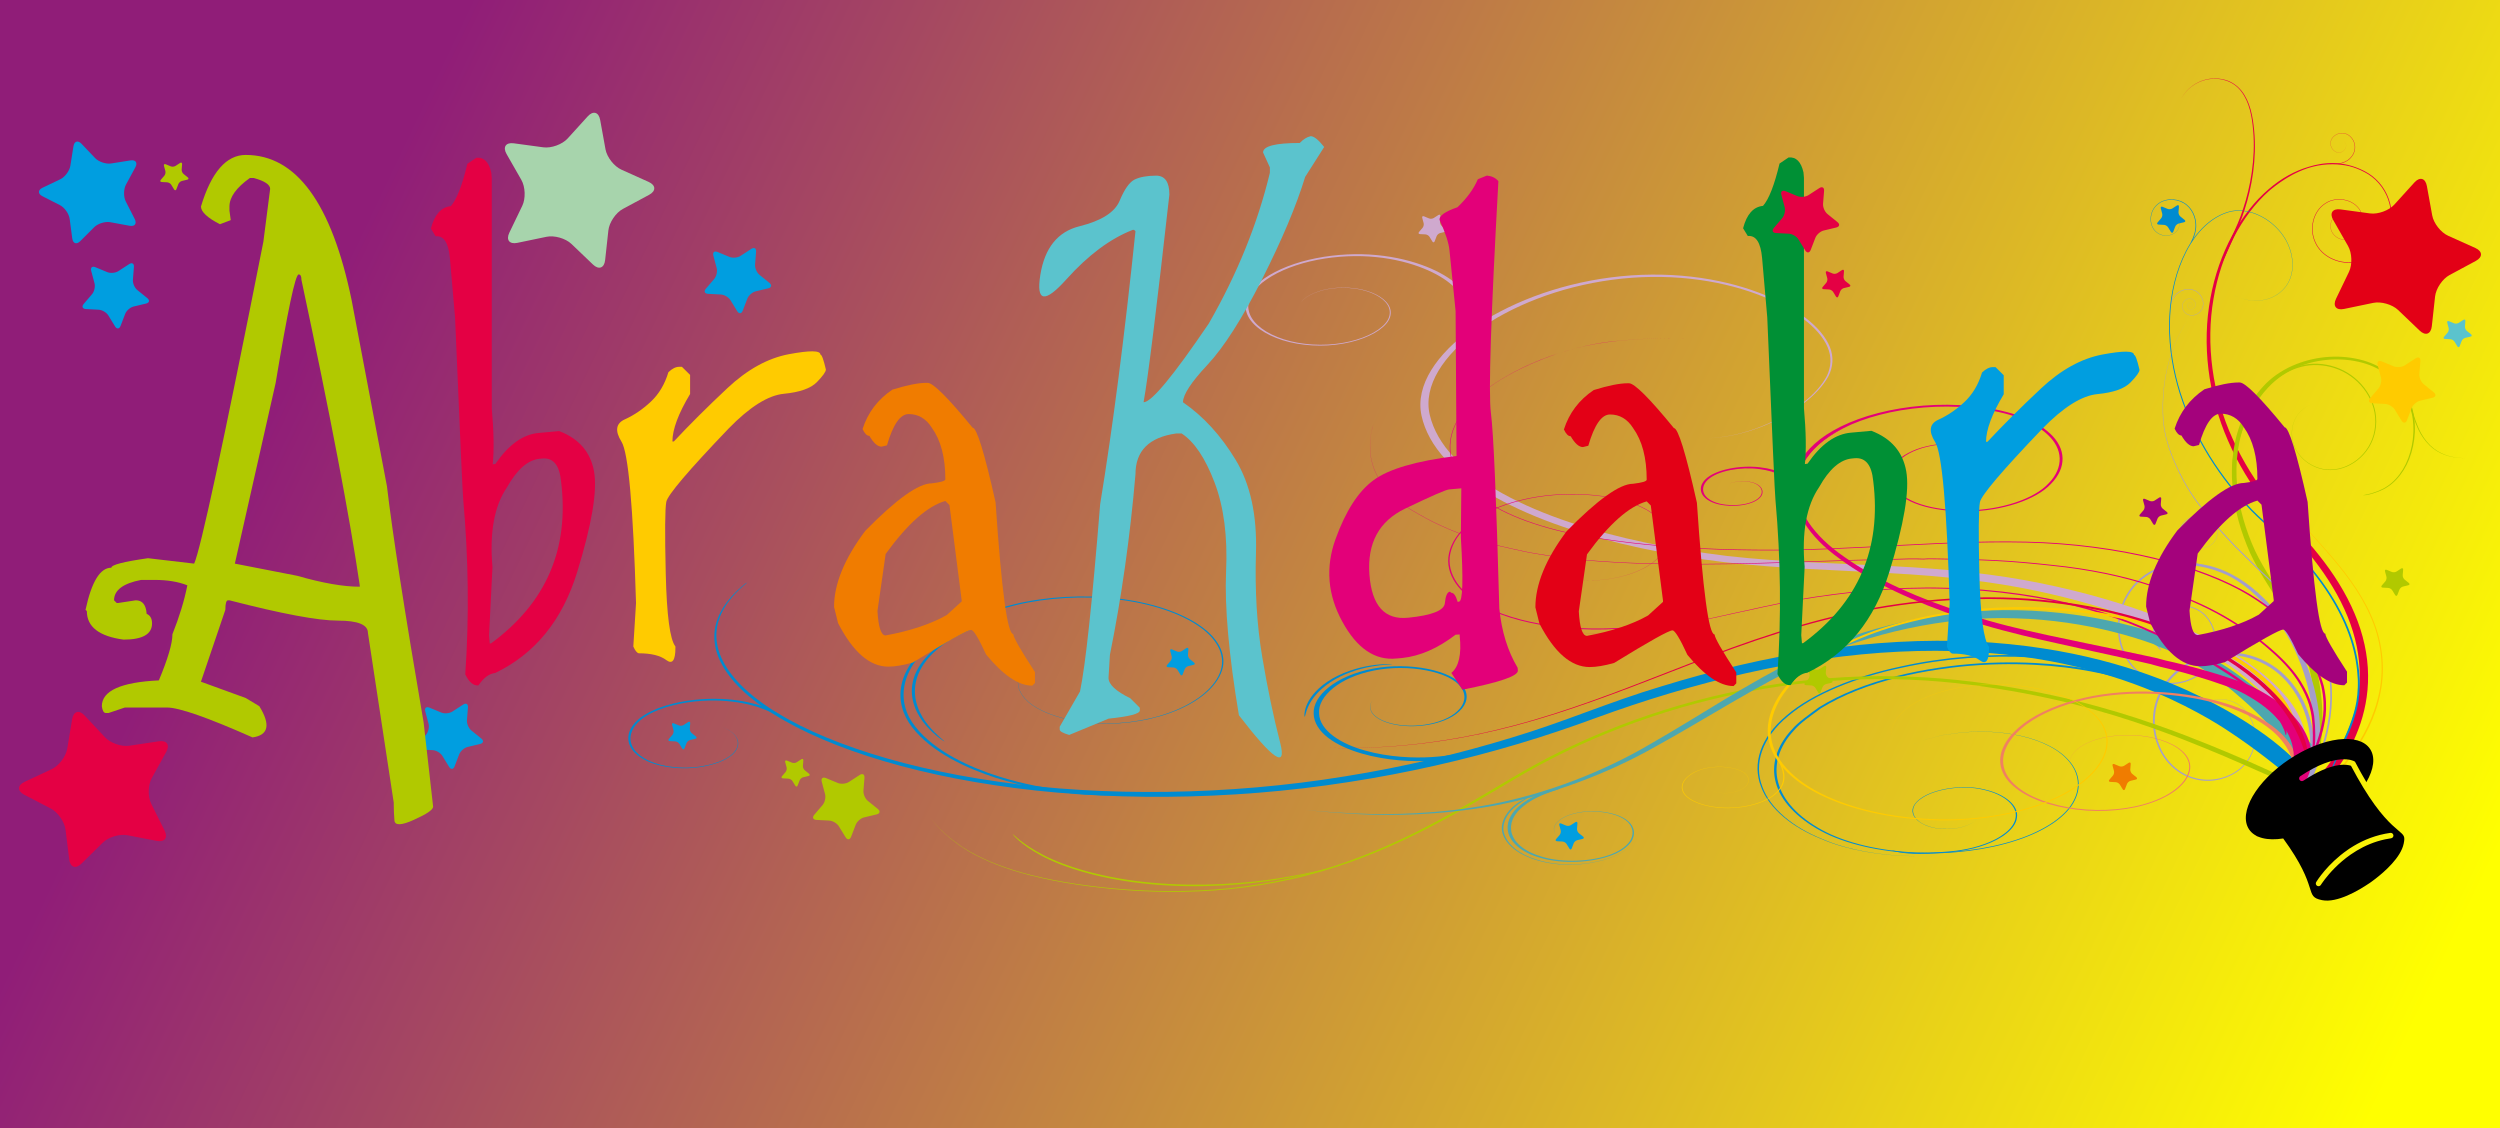<?xml version="1.0" encoding="UTF-8" standalone="no"?>
<!-- Created with Inkscape (http://www.inkscape.org/) -->

<svg
   xmlns:dc="http://purl.org/dc/elements/1.1/"
   xmlns:cc="http://creativecommons.org/ns#"
   xmlns:rdf="http://www.w3.org/1999/02/22-rdf-syntax-ns#"
   xmlns:svg="http://www.w3.org/2000/svg"
   xmlns="http://www.w3.org/2000/svg"
   xmlns:xlink="http://www.w3.org/1999/xlink"
   xmlns:sodipodi="http://sodipodi.sourceforge.net/DTD/sodipodi-0.dtd"
   xmlns:inkscape="http://www.inkscape.org/namespaces/inkscape"
   width="391.089mm"
   height="176.455mm"
   viewBox="0 0 391.089 176.455"
   version="1.1"
   id="svg8"
   inkscape:version="0.92.2 2405546, 2018-03-11"
   sodipodi:docname="init.svg">
  <rect x="0" y="0" width="391.089" height="176.455" fill="#333333" stroke="none"/>
  <defs
     id="defs2">
    <linearGradient
       inkscape:collect="always"
       id="linearGradient1235">
      <stop
         id="stop1233"
         offset="0"
         style="stop-color:#ffff00;stop-opacity:1" />
      <stop
         id="stop1231"
         offset="1"
         style="stop-color:#901d78;stop-opacity:1;" />
    </linearGradient>
    <clipPath
       clipPathUnits="userSpaceOnUse"
       id="clipPath12658">
      <path
         d="m 361.005,244.775 h 54.371 v -50.663 h -54.371 z"
         id="path12656"
         inkscape:connector-curvature="0" />
    </clipPath>
    <clipPath
       clipPathUnits="userSpaceOnUse"
       id="clipPath12674">
      <path
         d="M 363.925,261.192 H 391.05 V 240.007 H 363.925 Z"
         id="path12672"
         inkscape:connector-curvature="0" />
    </clipPath>
    <clipPath
       clipPathUnits="userSpaceOnUse"
       id="clipPath12694">
      <path
         d="m 409.66,199.071 h 61.385 V 143.999 H 409.66 Z"
         id="path12692"
         inkscape:connector-curvature="0" />
    </clipPath>
    <clipPath
       clipPathUnits="userSpaceOnUse"
       id="clipPath12710">
      <path
         d="m 414.08,218.596 h 31.037 V 196.073 H 414.08 Z"
         id="path12708"
         inkscape:connector-curvature="0" />
    </clipPath>
    <clipPath
       clipPathUnits="userSpaceOnUse"
       id="clipPath12854">
      <path
         d="m 404.595,225.916 h 65.533 v -46.8 h -65.533 z"
         id="path12852"
         inkscape:connector-curvature="0" />
    </clipPath>
    <clipPath
       clipPathUnits="userSpaceOnUse"
       id="clipPath12870">
      <path
         d="M 412.912,252.385 H 447.94 V 235.411 H 412.912 Z"
         id="path12868"
         inkscape:connector-curvature="0" />
    </clipPath>
    <clipPath
       clipPathUnits="userSpaceOnUse"
       id="clipPath12890">
      <path
         d="m 252.764,201.581 h 49.172 v -58.514 h -49.172 z"
         id="path12888"
         inkscape:connector-curvature="0" />
    </clipPath>
    <clipPath
       clipPathUnits="userSpaceOnUse"
       id="clipPath12906">
      <path
         d="m 247.478,209.802 h 21.439 v -28.105 h -21.439 z"
         id="path12904"
         inkscape:connector-curvature="0" />
    </clipPath>
    <clipPath
       clipPathUnits="userSpaceOnUse"
       id="clipPath12926">
      <path
         d="m 273.038,246.72 h 49.089 v -63.623 h -49.089 z"
         id="path12924"
         inkscape:connector-curvature="0" />
    </clipPath>
    <clipPath
       clipPathUnits="userSpaceOnUse"
       id="clipPath12942">
      <path
         d="m 263.294,251.347 h 19.714 v -32.188 h -19.714 z"
         id="path12940"
         inkscape:connector-curvature="0" />
    </clipPath>
    <clipPath
       clipPathUnits="userSpaceOnUse"
       id="clipPath13626">
      <path
         d="m 310.246,258.216 h 28.217 v -30.642 h -28.217 z"
         id="path13624"
         inkscape:connector-curvature="0" />
    </clipPath>
    <clipPath
       clipPathUnits="userSpaceOnUse"
       id="clipPath13642">
      <path
         d="m 312.772,244.693 h 61.061 v -66.85 h -61.061 z"
         id="path13640"
         inkscape:connector-curvature="0" />
    </clipPath>
    <clipPath
       clipPathUnits="userSpaceOnUse"
       id="clipPath1777">
      <path
         d="m 409.66,199.071 h 61.385 V 143.999 H 409.66 Z"
         id="path1775"
         inkscape:connector-curvature="0" />
    </clipPath>
    <clipPath
       id="clipPath12658-3"
       clipPathUnits="userSpaceOnUse">
      <path
         inkscape:connector-curvature="0"
         id="path12656-6"
         d="m 361.005,244.775 h 54.371 v -50.663 h -54.371 z" />
    </clipPath>
    <clipPath
       id="clipPath12674-7"
       clipPathUnits="userSpaceOnUse">
      <path
         inkscape:connector-curvature="0"
         id="path12672-5"
         d="M 363.925,261.192 H 391.05 V 240.007 H 363.925 Z" />
    </clipPath>
    <clipPath
       id="clipPath12694-3"
       clipPathUnits="userSpaceOnUse">
      <path
         inkscape:connector-curvature="0"
         id="path12692-5"
         d="m 409.66,199.071 h 61.385 V 143.999 H 409.66 Z" />
    </clipPath>
    <clipPath
       id="clipPath12710-6"
       clipPathUnits="userSpaceOnUse">
      <path
         inkscape:connector-curvature="0"
         id="path12708-2"
         d="m 414.08,218.596 h 31.037 V 196.073 H 414.08 Z" />
    </clipPath>
    <clipPath
       id="clipPath12854-9"
       clipPathUnits="userSpaceOnUse">
      <path
         inkscape:connector-curvature="0"
         id="path12852-1"
         d="m 404.595,225.916 h 65.533 v -46.8 h -65.533 z" />
    </clipPath>
    <clipPath
       id="clipPath12870-2"
       clipPathUnits="userSpaceOnUse">
      <path
         inkscape:connector-curvature="0"
         id="path12868-7"
         d="M 412.912,252.385 H 447.94 V 235.411 H 412.912 Z" />
    </clipPath>
    <clipPath
       id="clipPath12890-0"
       clipPathUnits="userSpaceOnUse">
      <path
         inkscape:connector-curvature="0"
         id="path12888-9"
         d="m 252.764,201.581 h 49.172 v -58.514 h -49.172 z" />
    </clipPath>
    <clipPath
       id="clipPath12906-3"
       clipPathUnits="userSpaceOnUse">
      <path
         inkscape:connector-curvature="0"
         id="path12904-6"
         d="m 247.478,209.802 h 21.439 v -28.105 h -21.439 z" />
    </clipPath>
    <clipPath
       id="clipPath12926-0"
       clipPathUnits="userSpaceOnUse">
      <path
         inkscape:connector-curvature="0"
         id="path12924-6"
         d="m 273.038,246.72 h 49.089 v -63.623 h -49.089 z" />
    </clipPath>
    <clipPath
       id="clipPath12942-2"
       clipPathUnits="userSpaceOnUse">
      <path
         inkscape:connector-curvature="0"
         id="path12940-6"
         d="m 263.294,251.347 h 19.714 v -32.188 h -19.714 z" />
    </clipPath>
    <clipPath
       id="clipPath13626-1"
       clipPathUnits="userSpaceOnUse">
      <path
         inkscape:connector-curvature="0"
         id="path13624-8"
         d="m 310.246,258.216 h 28.217 v -30.642 h -28.217 z" />
    </clipPath>
    <clipPath
       id="clipPath13642-7"
       clipPathUnits="userSpaceOnUse">
      <path
         inkscape:connector-curvature="0"
         id="path13640-9"
         d="m 312.772,244.693 h 61.061 v -66.85 h -61.061 z" />
    </clipPath>
    <linearGradient
       id="grad1">
      <stop
         id="stop11086"
         stop-opacity="1"
         stop-color="#a4027c"
         offset="0%" />
      <stop
         id="stop11088"
         stop-opacity="1"
         stop-color="#fde079"
         offset="100%" />
    </linearGradient>
    <linearGradient
       gradientUnits="userSpaceOnUse"
       gradientTransform="matrix(0.941,0,0,0.317,32.168,334.564)"
       y2="859.804"
       x2="-251.97"
       y1="31.613"
       x1="-251.97"
       id="grad2"
       xlink:href="#grad1" />
    <defs
       id="defs11092">
      <linearGradient
         id="linearGradient11268">
        <stop
           offset="0%"
           stop-color="#a4027c"
           stop-opacity="1"
           id="stop11264" />
        <stop
           offset="100%"
           stop-color="#fde079"
           stop-opacity="1"
           id="stop11266" />
      </linearGradient>
      <linearGradient
         xlink:href="#grad1"
         id="linearGradient11270"
         x1="0"
         y1="0"
         x2="0"
         y2="1"
         gradientTransform="rotate(-63,0.5,0.5)"
         gradientUnits="objectBoundingBox" />
    </defs>
    <linearGradient
       xlink:href="#grad1"
       id="linearGradient1209"
       x1="-251.97"
       y1="31.613"
       x2="-251.97"
       y2="859.804"
       gradientTransform="matrix(0.456,0,0,0.154,-374.015,696.809)"
       gradientUnits="userSpaceOnUse" />
    <linearGradient
       inkscape:collect="always"
       xlink:href="#linearGradient1235"
       id="linearGradient1237"
       x1="388.154"
       y1="761.309"
       x2="21.405"
       y2="529.264"
       gradientUnits="userSpaceOnUse"
       gradientTransform="matrix(0.742,0,0,0.985,-24.882,-486.8)" />
    <defs
       id="defs1435">
      <linearGradient
         id="RESERVED_FOR_INKSCAPE_DUPLICATE_DEF_000000000">
        <stop
           offset="0%"
           stop-color="#a4027c"
           stop-opacity="1"
           id="stop1429" />
        <stop
           offset="100%"
           stop-color="#fde079"
           stop-opacity="1"
           id="stop1431" />
      </linearGradient>
      <linearGradient
         xlink:href="#grad1"
         id="RESERVED_FOR_INKSCAPE_DUPLICATE_DEF_000000001"
         x1="0"
         y1="0"
         x2="0"
         y2="1"
         gradientTransform="rotate(-63,0.5,0.5)"
         gradientUnits="objectBoundingBox" />
    </defs>
  </defs>
  <sodipodi:namedview
     id="base"
     pagecolor="#ffffff"
     bordercolor="#666666"
     borderopacity="1.0"
     inkscape:pageopacity="0.0"
     inkscape:pageshadow="2"
     inkscape:zoom="0.49497475"
     inkscape:cx="698.07993"
     inkscape:cy="324.48353"
     inkscape:document-units="mm"
     inkscape:current-layer="layer1"
     showgrid="false"
     fit-margin-top="0"
     fit-margin-left="0"
     fit-margin-right="0"
     fit-margin-bottom="0"
     inkscape:window-width="1362"
     inkscape:window-height="724"
     inkscape:window-x="0"
     inkscape:window-y="20"
     inkscape:window-maximized="0"
     borderlayer="true"
     inkscape:showpageshadow="false" />
  <g
     inkscape:label="Layer 1"
     inkscape:groupmode="layer"
     id="layer1"
     transform="translate(90.545,-51.748)">
    <rect
       style="opacity:1;fill:url(#linearGradient1237);fill-opacity:1;fill-rule:nonzero;stroke:none;stroke-width:2.456;stroke-linecap:round;stroke-linejoin:round;stroke-miterlimit:4;stroke-dasharray:none;stroke-dashoffset:0;stroke-opacity:1"
       id="rect1202"
       width="391.089"
       height="176.455"
       x="-90.545"
       y="51.748" />
    <g
       id="g1128"
       transform="translate(-20.312,219.161)">
      <path
         inkscape:connector-curvature="0"
         id="path1439"
         style="fill:#b1c900;fill-rule:evenodd;stroke-width:0.275"
         d="m 291.937,-104.335 c 0.035,0.035 -1.007,0.074 -2.212,1.206 -0.591,0.553 -1.141,1.436 -1.353,2.556 -0.208,1.108 -0.073,2.472 0.649,3.687 0.698,1.217 1.951,2.257 3.495,2.738 1.543,0.502 3.373,0.301 4.929,-0.544 1.562,-0.828 2.886,-2.26 3.541,-4.016 0.667,-1.747 0.682,-3.769 0.019,-5.562 -0.655,-1.795 -1.892,-3.364 -3.432,-4.461 -1.543,-1.1 -3.392,-1.702 -5.208,-1.778 -1.82,-0.091 -3.599,0.388 -5.057,1.233 -1.466,0.838 -2.661,1.946 -3.61,3.093 -1.918,2.298 -2.961,4.668 -3.599,6.427 -0.625,1.775 -0.836,2.984 -0.896,3.305 -0.501,2.598 -0.069,4.742 0.01,4.714 0.089,-0.007 -0.196,-2.114 0.296,-4.658 0.058,-0.316 0.261,-1.505 0.87,-3.262 0.623,-1.74 1.642,-4.085 3.52,-6.357 0.929,-1.133 2.097,-2.228 3.526,-3.054 1.422,-0.833 3.149,-1.308 4.931,-1.228 1.776,0.066 3.592,0.646 5.11,1.716 1.516,1.067 2.74,2.604 3.393,4.364 0.659,1.755 0.656,3.742 0.008,5.464 -0.636,1.729 -1.932,3.149 -3.469,3.973 -1.531,0.842 -3.334,1.051 -4.861,0.563 -1.53,-0.469 -2.777,-1.491 -3.475,-2.695 -0.722,-1.201 -0.864,-2.554 -0.662,-3.657 0.205,-1.115 0.747,-1.996 1.334,-2.552 1.196,-1.136 2.238,-1.181 2.202,-1.215 z" />
      <path
         inkscape:connector-curvature="0"
         id="path1441"
         style="fill:#a49eca;fill-rule:evenodd;stroke-width:0.275"
         d="m 272.421,-119.673 c -0.002,-0.006 0.016,0.036 0.037,-0.006 -0.014,-0.078 -0.113,0.052 -0.004,0.045 0.114,-0.037 -0.055,-0.185 -0.1,-0.048 -0.047,0.131 0.207,0.173 0.219,0.005 0.025,-0.153 -0.226,-0.244 -0.318,-0.08 -0.1,0.135 0.039,0.39 0.242,0.347 0.196,-0.007 0.347,-0.251 0.247,-0.451 -0.078,-0.21 -0.359,-0.298 -0.568,-0.184 -0.506,0.213 -0.229,1.101 0.37,1.029 0.271,-0.005 0.535,-0.182 0.652,-0.442 0.109,-0.262 0.074,-0.584 -0.091,-0.828 -0.326,-0.528 -1.156,-0.55 -1.595,-0.098 -0.477,0.434 -0.464,1.226 -0.08,1.728 0.373,0.534 1.103,0.713 1.701,0.525 0.607,-0.171 1.094,-0.672 1.252,-1.257 0.327,-1.209 -0.509,-2.377 -1.449,-2.675 -0.963,-0.32 -1.851,0.004 -2.359,0.339 -0.524,0.351 -0.747,0.711 -0.805,0.798 -0.501,0.741 -0.452,1.499 -0.443,1.485 0.034,0.011 0.021,-0.727 0.508,-1.441 0.057,-0.086 0.272,-0.437 0.781,-0.78 0.492,-0.329 1.362,-0.647 2.296,-0.339 0.914,0.285 1.734,1.422 1.42,2.599 -0.151,0.569 -0.623,1.059 -1.214,1.227 -0.583,0.185 -1.291,0.014 -1.657,-0.503 -0.376,-0.488 -0.391,-1.258 0.07,-1.682 0.428,-0.442 1.235,-0.423 1.554,0.089 0.162,0.236 0.197,0.552 0.092,0.805 -0.113,0.252 -0.368,0.425 -0.633,0.432 -0.581,0.073 -0.856,-0.79 -0.364,-1 0.204,-0.111 0.476,-0.026 0.554,0.176 0.099,0.197 -0.048,0.432 -0.239,0.441 -0.196,0.042 -0.333,-0.207 -0.236,-0.338 0.089,-0.16 0.334,-0.072 0.31,0.077 -0.011,0.164 -0.259,0.124 -0.213,-0.004 0.043,-0.134 0.209,0.009 0.097,0.047 -0.106,0.007 -0.009,-0.121 0.004,-0.044 -0.021,0.041 -0.038,8.3e-4 -0.036,0.006 z" />
      <path
         inkscape:connector-curvature="0"
         id="path1443"
         style="fill:#e40044;fill-rule:evenodd;stroke-width:0.275"
         d="m 295.214,-141.773 c -0.242,-0.016 -0.492,-0.009 -0.734,0.009 0.004,-0.011 0.008,-0.022 0.012,-0.034 0.149,0.013 0.405,0.025 0.748,-0.003 0.471,-0.047 1.15,-0.13 1.78,-0.569 0.618,-0.418 1.186,-1.23 1.112,-2.171 -0.058,-0.912 -0.756,-1.875 -1.745,-2.014 -0.965,-0.153 -2.006,0.588 -2.025,1.531 -0.049,0.93 0.857,1.676 1.58,1.439 0.727,-0.208 0.952,-0.973 0.791,-1.35 -0.152,-0.367 -0.405,-0.453 -0.433,-0.473 0.028,0.02 0.282,0.104 0.436,0.472 0.164,0.378 -0.058,1.15 -0.79,1.364 -0.731,0.244 -1.653,-0.507 -1.608,-1.452 0.016,-0.959 1.068,-1.718 2.055,-1.568 1.013,0.139 1.729,1.117 1.793,2.049 0.081,0.965 -0.498,1.797 -1.127,2.228 -0.483,0.339 -0.992,0.473 -1.417,0.54 -0.144,-0.015 -0.291,-0.008 -0.426,0.003 z" />
      <path
         inkscape:connector-curvature="0"
         id="path1445"
         style="fill:#008bd0;fill-rule:evenodd;stroke-width:0.275"
         d="m 266.986,-135.207 c 1.118,-1.229 3.086,-1.288 4.394,-0.517 1.366,0.779 1.951,2.321 1.949,3.56 0.01,0.959 -0.279,1.763 -0.581,2.394 -0.124,0.145 -0.229,0.305 -0.322,0.463 0.04,-0.099 0.076,-0.198 0.107,-0.299 0.335,-0.649 0.696,-1.51 0.689,-2.556 0.008,-1.212 -0.557,-2.72 -1.886,-3.486 -1.273,-0.761 -3.206,-0.712 -4.304,0.485 -1.092,1.152 -1.056,3.228 0.188,4.121 1.199,0.921 3.034,0.394 3.381,-0.794 0.391,-1.163 -0.427,-2.171 -1.081,-2.301 -0.631,-0.133 -0.979,0.127 -1.032,0.145 0.053,-0.017 0.399,-0.28 1.033,-0.15 0.657,0.128 1.486,1.135 1.099,2.313 -0.346,1.203 -2.199,1.75 -3.424,0.819 -1.27,-0.904 -1.32,-3.012 -0.21,-4.195 z" />
      <path
         inkscape:connector-curvature="0"
         id="path1447"
         style="fill:#a49eca;fill-rule:evenodd;stroke-width:0.275"
         d="m 273.306,-86.731 c -1.646,0.228 -2.808,1.818 -2.911,3.333 -0.13,1.567 0.811,2.922 1.835,3.62 0.785,0.55 1.612,0.767 2.303,0.874 0.189,-0.02 0.381,-0.017 0.563,-0.004 -0.104,-0.024 -0.206,-0.049 -0.307,-0.08 -0.725,-0.091 -1.639,-0.281 -2.498,-0.877 -1.004,-0.679 -1.929,-1.997 -1.809,-3.526 0.092,-1.481 1.225,-3.048 2.833,-3.277 1.568,-0.249 3.26,0.954 3.292,2.484 0.082,1.511 -1.39,2.727 -2.566,2.341 -1.18,-0.335 -1.549,-1.58 -1.286,-2.193 0.246,-0.595 0.658,-0.735 0.703,-0.769 -0.044,0.033 -0.457,0.171 -0.708,0.768 -0.266,0.614 0.095,1.868 1.287,2.214 1.187,0.395 2.685,-0.825 2.611,-2.361 -0.027,-1.558 -1.738,-2.79 -3.341,-2.545 z" />
      <path
         inkscape:connector-curvature="0"
         id="path1449"
         style="fill:#a49eca;fill-rule:evenodd;stroke-width:0.275"
         d="m 273.763,-56.74 c -0.002,0.079 0.911,-1.133 3.205,-1.266 1.108,-0.047 2.523,0.341 3.664,1.42 1.147,1.051 1.944,2.794 1.853,4.721 -0.056,1.916 -1.101,3.968 -2.977,5.153 -1.831,1.208 -4.333,1.641 -6.633,0.928 -2.314,-0.681 -4.288,-2.538 -5.245,-4.882 -0.992,-2.327 -1.059,-5.081 -0.116,-7.481 0.914,-2.423 2.839,-4.378 5.128,-5.496 2.282,-1.144 4.882,-1.535 7.299,-1.186 2.423,0.342 4.655,1.386 6.353,2.876 1.71,1.487 2.912,3.344 3.685,5.195 1.574,3.741 1.358,7.354 0.732,9.779 -0.624,2.467 -1.567,3.857 -1.762,4.241 -1.816,3.052 -4.252,4.742 -4.125,4.896 0.049,0.139 2.749,-1.382 4.657,-4.576 0.204,-0.399 1.176,-1.853 1.807,-4.418 0.634,-2.52 0.828,-6.273 -0.827,-10.127 -0.812,-1.906 -2.069,-3.822 -3.856,-5.353 -1.776,-1.535 -4.101,-2.602 -6.606,-2.935 -2.503,-0.343 -5.182,0.082 -7.524,1.277 -2.347,1.169 -4.331,3.211 -5.251,5.715 -0.955,2.483 -0.861,5.314 0.173,7.691 0.999,2.395 3.044,4.293 5.421,4.97 2.365,0.713 4.912,0.249 6.77,-0.996 1.904,-1.223 2.954,-3.326 2.995,-5.27 0.077,-1.956 -0.745,-3.714 -1.912,-4.766 -1.161,-1.083 -2.591,-1.462 -3.705,-1.407 -2.304,0.152 -3.204,1.374 -3.203,1.293 z" />
      <path
         inkscape:connector-curvature="0"
         id="path1451"
         style="fill:#e40044;fill-rule:evenodd;stroke-width:0.275"
         d="m 291.663,-79.949 c -1.117,-1.436 -2.332,-2.832 -3.617,-4.19 -1.307,-1.368 -2.577,-2.819 -3.762,-4.343 -2.37,-3.05 -4.427,-6.415 -5.978,-9.997 -3.149,-7.148 -4.089,-15.177 -2.749,-22.298 1.293,-7.121 4.736,-13.317 9.125,-17.055 1.969,-1.698 4.127,-2.868 6.201,-3.469 0.018,-0.006 0.035,-0.012 0.053,-0.017 1.096,-0.339 2.44,-0.628 3.967,-0.581 1.39,0.035 2.92,0.371 4.402,1.085 0.006,0.002 0.011,0.005 0.017,0.007 l 0.005,0.003 c 0.133,0.064 0.265,0.131 0.397,0.201 1.625,0.832 3.052,2.372 3.732,4.321 0.696,1.935 0.631,4.256 -0.35,6.255 -0.919,2.029 -3.02,3.548 -5.343,3.712 -2.28,0.198 -4.803,-0.922 -5.8,-3.093 -1.027,-2.092 -0.44,-4.935 1.533,-6.196 1.907,-1.288 4.893,-0.592 5.695,1.529 0.411,1.011 0.272,2.187 -0.315,3.052 -0.589,0.873 -1.697,1.294 -2.67,1.093 -0.984,-0.162 -1.8,-0.978 -1.865,-1.929 -0.056,-0.485 0.079,-0.977 0.344,-1.362 -0.002,0.019 -0.004,0.039 -0.006,0.058 -0.242,0.373 -0.362,0.84 -0.308,1.301 0.067,0.938 0.87,1.74 1.842,1.897 0.96,0.197 2.052,-0.221 2.628,-1.081 0.578,-0.853 0.712,-2.015 0.305,-3.01 -0.792,-2.086 -3.74,-2.766 -5.616,-1.493 -1.938,1.242 -2.514,4.052 -1.497,6.108 0.984,2.135 3.473,3.235 5.722,3.036 2.291,-0.168 4.353,-1.666 5.255,-3.667 0.964,-1.975 1.023,-4.265 0.333,-6.169 -0.675,-1.92 -2.08,-3.43 -3.68,-4.245 -0.775,-0.412 -1.567,-0.715 -2.349,-0.921 -1.576,-0.368 -3.578,-0.475 -5.741,0.074 -0.257,0.064 -0.515,0.136 -0.775,0.218 -2.054,0.705 -3.227,1.527 -3.557,1.712 -1.005,0.637 -1.873,1.311 -2.569,1.905 -4.209,3.762 -7.461,9.862 -8.631,16.807 -1.231,7.04 -0.204,14.921 2.976,21.899 1.567,3.497 3.626,6.775 5.991,9.74 2.32,2.985 5.203,5.485 7.489,8.444 2.318,2.899 4.27,5.991 5.62,9.198 1.358,3.199 2.074,6.515 2.1,9.632 0.043,3.12 -0.589,5.995 -1.503,8.422 -0.915,2.435 -2.089,4.439 -3.193,6.049 -2.243,3.209 -4.133,4.917 -4.598,5.402 -3.91,3.789 -7.973,5.665 -8.167,5.272 -0.209,-0.367 3.338,-2.756 7.086,-6.391 0.447,-0.465 2.283,-2.096 4.456,-5.134 2.12,-3.003 4.606,-7.68 4.606,-13.612 0.011,-2.936 -0.624,-6.091 -1.891,-9.183 -1.258,-3.098 -3.115,-6.129 -5.351,-8.997 z" />
      <path
         inkscape:connector-curvature="0"
         id="path1453"
         style="fill:#b1c900;fill-rule:evenodd;stroke-width:0.275"
         d="m 280.734,-102.306 c 0.781,-1.703 1.821,-3.286 3.076,-4.659 1.265,-1.388 2.835,-2.451 4.507,-3.202 3.353,-1.497 7.113,-1.834 10.492,-1.032 3.385,0.764 6.35,2.972 7.671,5.892 1.363,2.896 1.291,6.079 0.52,8.69 -0.759,2.636 -2.419,4.788 -4.431,5.78 -0.881,0.429 -1.758,0.706 -2.598,0.873 -0.197,-5.41e-4 -0.394,0.012 -0.59,0.022 1.003,-0.159 2.07,-0.463 3.134,-0.997 1.97,-0.999 3.576,-3.128 4.298,-5.733 0.733,-2.582 0.763,-5.709 -0.594,-8.51 -1.315,-2.823 -4.199,-4.922 -7.5,-5.634 -3.293,-0.746 -6.963,-0.375 -10.191,1.109 -3.287,1.426 -5.756,4.354 -7.226,7.656 -1.48,3.318 -1.9,7.051 -1.571,10.626 0.314,3.577 1.388,7.067 2.814,10.184 1.492,3.121 3.498,5.873 5.228,8.642 1.761,2.752 3.17,5.611 3.987,8.436 1.653,5.649 1.528,10.792 0.867,14.437 -0.654,3.678 -1.831,5.87 -2.104,6.45 -1.182,2.338 -2.823,4.139 -4.187,5.162 -1.364,1.039 -2.368,1.403 -2.443,1.272 -0.212,-0.301 3.331,-2.537 5.521,-7 0.254,-0.545 1.381,-2.586 2.042,-6.098 0.665,-3.475 0.838,-8.456 -0.704,-13.927 -0.762,-2.73 -2.081,-5.49 -3.792,-8.226 -1.678,-2.754 -3.679,-5.553 -5.185,-8.784 -1.448,-3.262 -2.485,-6.777 -2.78,-10.485 -0.298,-3.678 0.171,-7.525 1.74,-10.944 z" />
      <path
         inkscape:connector-curvature="0"
         id="path1455"
         style="fill:#a49eca;fill-rule:evenodd;stroke-width:0.275"
         d="m 261.203,-70.983 c 0.413,-2.449 1.729,-4.583 3.427,-5.977 1.69,-1.428 3.713,-2.11 5.529,-2.295 0.763,-0.082 1.493,-0.089 2.182,-0.046 2.06,0.035 4.307,0.567 6.417,1.669 3.01,1.535 5.722,4.044 7.87,6.952 4.348,5.829 6.385,13.267 6.038,18.997 -0.135,2.871 -0.811,5.284 -1.523,6.968 -0.711,1.691 -1.4,2.678 -1.57,2.944 -1.44,2.151 -3.28,3.24 -3.49,2.962 -0.24,-0.291 1.091,-1.733 2.398,-3.696 0.287,-0.449 2.703,-3.707 3.076,-9.244 0.456,-5.448 -1.34,-12.749 -5.464,-18.545 -1.99,-2.829 -4.519,-5.294 -7.345,-6.867 -0.763,-0.394 -2.047,-0.984 -3.856,-1.441 -1.316,-0.31 -2.92,-0.541 -4.703,-0.357 -1.772,0.175 -3.733,0.828 -5.383,2.211 -1.654,1.35 -2.944,3.421 -3.356,5.807 -0.424,2.37 0.08,5.053 1.602,7.179 1.511,2.121 4.246,3.415 6.962,3.146 1.349,-0.12 2.684,-0.603 3.785,-1.409 1.099,-0.813 1.905,-2.013 2.262,-3.333 0.757,-2.617 -0.451,-5.824 -3.024,-6.827 -1.24,-0.518 -2.676,-0.491 -3.877,0.045 -1.216,0.506 -2.129,1.616 -2.376,2.871 -0.261,1.239 0.098,2.601 0.967,3.464 0.021,0.022 0.044,0.042 0.066,0.063 -0.004,0.038 -0.007,0.075 -0.009,0.112 -0.041,-0.036 -0.081,-0.072 -0.119,-0.111 -0.898,-0.888 -1.267,-2.275 -1.006,-3.55 0.247,-1.287 1.184,-2.435 2.43,-2.958 1.228,-0.554 2.7,-0.588 3.975,-0.061 2.65,1.025 3.899,4.309 3.132,6.994 -0.361,1.357 -1.184,2.594 -2.312,3.435 -1.131,0.835 -2.491,1.331 -3.875,1.461 -2.783,0.285 -5.596,-1.03 -7.161,-3.209 -1.57,-2.177 -2.095,-4.919 -1.669,-7.353 z" />
      <path
         inkscape:connector-curvature="0"
         id="path1457"
         style="fill:#008bd0;fill-rule:evenodd;stroke-width:0.275"
         d="m 279.269,-121.207 c 0.004,-0.011 0.392,0.224 1.192,0.489 0.789,0.254 2.053,0.535 3.604,0.201 1.508,-0.304 3.389,-1.442 4.074,-3.594 0.663,-2.1 0.146,-4.831 -1.558,-6.949 -0.849,-1.059 -1.96,-1.989 -3.279,-2.635 -1.313,-0.636 -2.869,-0.988 -4.421,-0.715 -3.114,0.665 -5.621,3.289 -7.166,6.283 -3.149,6.128 -3.292,13.92 -1.351,20.959 1.962,7.097 5.92,13.57 10.66,18.682 2.329,2.619 5.094,4.63 7.322,6.954 2.258,2.301 4.188,4.705 5.727,7.111 1.538,2.407 2.683,4.816 3.408,7.083 0.737,2.264 1.039,4.381 1.127,6.171 0.134,3.613 -0.818,5.84 -0.974,6.424 -0.83,2.362 -1.861,4.406 -2.478,5.939 -0.638,1.526 -0.949,2.502 -0.911,2.516 0.044,0.016 0.425,-0.93 1.113,-2.428 0.666,-1.506 1.728,-3.531 2.571,-5.926 0.158,-0.588 1.122,-2.862 0.977,-6.537 -0.094,-1.819 -0.405,-3.956 -1.156,-6.246 -0.739,-2.291 -1.901,-4.717 -3.456,-7.137 -1.556,-2.42 -3.504,-4.832 -5.778,-7.138 -2.254,-2.337 -5.016,-4.334 -7.337,-6.931 -4.732,-5.079 -8.693,-11.517 -10.665,-18.579 -1.952,-7.004 -1.829,-14.766 1.288,-20.871 1.526,-2.982 4.017,-5.593 7.091,-6.258 1.533,-0.275 3.076,0.069 4.382,0.697 1.312,0.639 2.42,1.561 3.267,2.612 1.7,2.102 2.222,4.82 1.568,6.91 -0.674,2.142 -2.545,3.283 -4.05,3.59 -1.547,0.338 -2.81,0.06 -3.6,-0.191 -0.8,-0.263 -1.19,-0.496 -1.193,-0.485 z" />
      <path
         inkscape:connector-curvature="0"
         id="path1459"
         style="fill:#e40044;fill-rule:evenodd;stroke-width:0.275"
         d="m 271.012,-152.021 c 0.013,0.011 0.234,-0.504 0.884,-1.211 0.651,-0.682 1.816,-1.547 3.458,-1.795 1.597,-0.271 3.731,0.209 5,1.895 1.287,1.643 1.701,3.921 1.885,6.116 0.401,4.451 -0.46,8.953 -1.558,12.243 -0.525,1.661 -1.146,3.009 -1.598,4.014 -0.457,1.001 -0.753,1.652 -0.831,1.828 -0.634,1.401 -1.006,2.598 -0.924,2.627 0.08,0.028 0.577,-1.105 1.208,-2.501 0.077,-0.175 0.368,-0.825 0.818,-1.832 0.443,-1.006 1.062,-2.38 1.577,-4.055 1.078,-3.323 1.906,-7.865 1.464,-12.337 -0.205,-2.204 -0.64,-4.501 -1.964,-6.163 -0.653,-0.821 -1.524,-1.409 -2.435,-1.696 -0.913,-0.272 -1.834,-0.326 -2.65,-0.185 -1.654,0.264 -2.815,1.143 -3.461,1.833 -0.645,0.714 -0.862,1.231 -0.874,1.22 z" />
      <path
         inkscape:connector-curvature="0"
         id="path1461"
         style="fill:#ffcb00;fill-rule:evenodd;stroke-width:0.275"
         d="m 282.556,-98.401 c 0.025,-0.007 -0.005,1.039 0.53,2.757 0.518,1.719 1.741,4.019 3.647,6.449 1.883,2.45 4.38,5.064 6.93,7.985 2.533,2.919 5.156,6.204 6.848,10.024 1.73,3.79 2.265,8.12 1.462,11.997 -0.759,3.894 -2.61,7.235 -4.502,9.861 -1.909,2.639 -3.869,4.631 -5.349,6.054 -1.489,1.419 -2.514,2.272 -2.783,2.507 -2.178,1.858 -4.008,3.292 -3.953,3.364 0.047,0.065 1.967,-1.26 4.155,-3.128 0.271,-0.236 1.297,-1.097 2.788,-2.529 1.481,-1.438 3.445,-3.449 5.356,-6.116 1.895,-2.654 3.749,-6.035 4.499,-9.974 0.794,-3.922 0.23,-8.297 -1.529,-12.101 -1.721,-3.836 -4.368,-7.114 -6.916,-10.025 -2.566,-2.911 -5.073,-5.512 -6.965,-7.949 -1.917,-2.418 -3.148,-4.707 -3.673,-6.423 -0.544,-1.714 -0.519,-2.761 -0.543,-2.754 z" />
      <path
         inkscape:connector-curvature="0"
         id="path1463-6"
         style="fill:#b1c900;fill-rule:evenodd;stroke-width:0.275"
         d="m 307.032,-103.572 c 0.387,1.262 0.788,2.683 1.501,3.963 0.509,0.909 1.175,1.726 1.936,2.33 0.767,0.597 1.607,0.97 2.349,1.183 1.498,0.422 2.551,0.317 2.544,0.348 0.006,-0.03 -1.043,0.089 -2.554,-0.313 -0.748,-0.203 -1.6,-0.566 -2.384,-1.158 -0.778,-0.6 -1.464,-1.418 -1.993,-2.331 -0.723,-1.259 -1.145,-2.651 -1.54,-3.885 0.047,-0.045 0.094,-0.09 0.14,-0.136 z" />
      <path
         inkscape:connector-curvature="0"
         id="path1465"
         style="fill:#a49eca;fill-rule:evenodd;stroke-width:0.275"
         d="m 267.819,-65.743 c 0,0 -0.8,-1.376 -0.51,-1.915 0.29,-0.54 -0.338,-1.981 -0.625,-1.634 0,0 -0.471,2.146 1.135,3.548 z" />
      <path
         inkscape:connector-curvature="0"
         id="path1467-7"
         style="fill:#a49eca;fill-rule:evenodd;stroke-width:0.275"
         d="m 271.911,-117.224 c 0.024,0.012 -0.73,0.99 -1.615,2.945 -0.886,1.94 -1.876,4.898 -2.14,8.588 -0.12,1.836 -0.142,3.857 0.256,5.945 0.408,2.085 1.222,4.194 2.243,6.275 1.975,4.205 5.31,8.014 8.739,11.602 1.788,1.736 3.521,3.546 5.349,5.208 1.808,1.679 3.576,3.365 5.072,5.192 1.452,1.857 2.593,3.879 3.348,5.928 0.732,2.059 1.081,4.13 1.133,6.073 0.14,3.892 -0.743,7.151 -1.481,9.477 -0.765,2.332 -1.452,3.772 -1.612,4.168 -1.398,3.118 -2.759,5.543 -2.67,5.592 0.06,0.036 1.547,-2.325 2.955,-5.466 0.161,-0.398 0.848,-1.848 1.611,-4.202 0.735,-2.342 1.617,-5.646 1.46,-9.582 -0.06,-1.953 -0.421,-4.063 -1.171,-6.142 -0.773,-2.074 -1.93,-4.107 -3.405,-5.979 -1.518,-1.838 -3.297,-3.52 -5.113,-5.194 -1.833,-1.653 -3.568,-3.452 -5.364,-5.183 -3.439,-3.571 -6.775,-7.35 -8.761,-11.536 -1.027,-2.071 -1.846,-4.169 -2.26,-6.244 -0.405,-2.076 -0.391,-4.096 -0.278,-5.929 0.248,-3.684 1.224,-6.642 2.103,-8.585 0.876,-1.957 1.627,-2.938 1.603,-2.95 z" />
      <path
         inkscape:connector-curvature="0"
         id="path1469"
         style="fill:#cfa9ce;fill-rule:evenodd;stroke-width:0.275"
         d="m 197.077,-98.864 c -0.01,-0.017 1.201,0.008 3.319,-0.376 2.104,-0.378 5.044,-1.248 7.946,-2.8 2.855,-1.543 5.926,-3.718 7.475,-6.546 0.695,-1.418 0.843,-2.984 0.202,-4.555 -0.631,-1.569 -1.95,-3.127 -3.838,-4.578 -3.759,-2.872 -9.836,-5.487 -17.819,-6.412 -3.958,-0.455 -8.32,-0.443 -12.58,0.112 -4.265,0.547 -8.389,1.6 -12.08,2.994 -7.371,2.8 -13.185,6.899 -16.037,11.506 -1.413,2.3 -2.041,4.746 -1.52,7.14 0.517,2.373 1.795,4.697 3.779,6.85 3.957,4.325 10.639,7.875 18.314,10.507 3.843,1.323 7.951,2.434 12.19,3.346 2.108,0.458 4.302,0.863 6.425,1.223 2.165,0.388 4.369,0.707 6.584,0.971 8.882,1.046 17.779,1.244 26.046,1.734 8.289,0.444 15.961,1.306 22.612,2.715 13.357,2.805 22.778,6.978 28.432,10.441 5.707,3.496 7.786,6.28 8.395,6.983 2.38,2.894 3.317,5.734 3.542,7.82 0.24,2.088 -0.026,3.423 0.407,3.447 0.343,0.026 1.338,-1.289 1.622,-3.504 0.303,-2.201 -0.375,-5.298 -2.9,-8.363 -0.641,-0.744 -2.9,-3.678 -8.903,-7.287 -5.955,-3.579 -15.729,-7.824 -29.564,-10.655 -6.898,-1.427 -14.88,-2.278 -23.272,-2.687 -8.373,-0.456 -17.2,-0.616 -25.867,-1.596 -8.551,-1.048 -17.205,-2.746 -24.733,-5.297 -7.544,-2.533 -14.103,-5.955 -18.022,-10.13 -1.965,-2.077 -3.248,-4.325 -3.794,-6.628 -0.545,-2.289 0.012,-4.653 1.343,-6.894 2.683,-4.486 8.301,-8.526 15.446,-11.288 3.577,-1.377 7.576,-2.419 11.712,-2.97 4.134,-0.559 8.371,-0.591 12.242,-0.166 7.809,0.862 13.856,3.401 17.622,6.218 1.89,1.421 3.22,2.951 3.872,4.492 0.662,1.539 0.545,3.091 -0.115,4.486 -1.475,2.8 -4.493,4.983 -7.305,6.531 -2.862,1.556 -5.777,2.438 -7.869,2.824 -2.108,0.393 -3.32,0.374 -3.309,0.391 z" />
      <path
         inkscape:connector-curvature="0"
         id="path1471-5"
         style="fill:#e30079;fill-rule:evenodd;stroke-width:0.275"
         d="m 196.56,-92.435 c 1.594,-1.567 5.523,-2.246 8.538,-1.876 1.534,0.172 2.877,0.573 3.853,1.098 0.691,0.367 1.186,0.792 1.531,1.225 0.053,0.159 0.099,0.319 0.133,0.48 0.012,0.117 0.019,0.233 0.021,0.35 -0.076,0.043 -0.149,0.088 -0.218,0.135 -0.035,0.024 -0.066,0.049 -0.098,0.073 -0.037,-0.125 -0.084,-0.249 -0.144,-0.377 -0.282,-0.578 -0.81,-1.178 -1.7,-1.666 -0.884,-0.491 -2.116,-0.875 -3.536,-1.045 -2.787,-0.369 -6.497,0.242 -8.019,1.691 -0.745,0.704 -0.921,1.538 -0.516,2.264 0.405,0.726 1.465,1.327 2.841,1.549 1.353,0.24 2.904,0.165 4.084,-0.188 1.197,-0.347 1.936,-0.968 2.02,-1.555 0.118,-0.586 -0.277,-1.126 -0.942,-1.448 -0.666,-0.332 -1.548,-0.418 -2.228,-0.394 -1.314,0.054 -1.901,0.395 -1.977,0.426 0.076,-0.032 0.65,-0.378 1.978,-0.443 0.685,-0.03 1.589,0.049 2.282,0.383 0.694,0.325 1.118,0.873 1.016,1.478 -0.066,0.605 -0.813,1.262 -2.056,1.634 -1.226,0.379 -2.84,0.47 -4.272,0.23 -1.458,-0.222 -2.615,-0.854 -3.066,-1.617 -0.454,-0.765 -0.299,-1.644 0.476,-2.405 z" />
      <path
         inkscape:connector-curvature="0"
         id="path1473"
         style="fill:#e30079;fill-rule:evenodd;stroke-width:0.275"
         d="m 144.623,-101.09 c 0.059,-0.002 -0.654,1.516 -0.532,4.176 0.088,1.324 0.452,2.935 1.516,4.686 1.04,1.752 3.019,3.599 6.045,5.244 2.875,1.689 6.589,3.307 11.075,4.575 1.124,0.315 2.308,0.598 3.523,0.863 1.213,0.267 2.434,0.552 3.735,0.764 2.579,0.449 5.306,0.783 8.114,1.056 11.334,0.971 23.84,0.606 36.269,0.174 3.114,-0.102 6.232,-0.198 9.34,-0.264 0.778,-0.016 1.554,-0.03 2.33,-0.043 0.787,-0.027 1.552,-0.056 2.327,-0.065 0.77,-0.01 1.541,-0.003 2.301,0.029 0.826,-0.071 1.52,-0.022 2.316,-0.024 3.071,0.039 6.116,0.116 9.109,0.267 2.982,0.16 5.902,0.44 8.745,0.756 5.712,0.581 10.974,1.688 15.399,3.155 1.123,0.355 2.197,0.733 3.253,1.111 l 0.79,0.282 c 0.128,0.048 0.285,0.093 0.321,0.132 0.024,0.029 0.109,0.088 0.186,0.115 l 0.187,0.075 c 0.503,0.196 0.995,0.396 1.473,0.6 1.914,0.814 3.628,1.684 5.168,2.573 1.536,0.885 2.911,1.808 4.135,2.679 1.283,0.903 2.346,1.776 3.313,2.641 1.957,1.714 3.336,3.331 4.231,4.766 1.797,2.867 1.977,4.86 2.084,5.377 0.576,4.228 -0.254,7.688 -0.031,7.687 0.025,0.002 0.099,-0.216 0.159,-0.606 0.008,-0.203 0.14,-0.413 0.149,-0.719 -0.081,-0.258 0.074,-0.581 0.12,-0.93 0.259,-1.403 0.253,-3.335 0.012,-5.459 -0.107,-0.522 -0.296,-2.532 -2.118,-5.419 -0.902,-1.44 -2.31,-3.078 -4.279,-4.794 -0.962,-0.859 -2.072,-1.765 -3.32,-2.634 -1.274,-0.908 -2.63,-1.809 -4.188,-2.705 -1.553,-0.893 -3.282,-1.767 -5.213,-2.585 -0.483,-0.205 -0.977,-0.405 -1.485,-0.602 -0.14,-0.063 -0.25,-0.079 -0.3,-0.146 -0.13,-0.101 -0.285,-0.128 -0.405,-0.178 l -0.792,-0.282 c -1.058,-0.377 -2.138,-0.756 -3.271,-1.112 -4.462,-1.472 -9.758,-2.578 -15.502,-3.158 -2.856,-0.315 -5.774,-0.591 -8.78,-0.75 -3.001,-0.148 -6.055,-0.222 -9.13,-0.258 -0.74,0.001 -1.59,-0.043 -2.302,0.026 -0.77,-0.031 -1.549,-0.038 -2.326,-0.027 -0.776,0.01 -1.562,0.04 -2.328,0.068 -0.778,0.014 -1.555,0.028 -2.332,0.046 -3.112,0.068 -6.232,0.168 -9.346,0.273 -12.428,0.446 -24.919,0.822 -36.236,-0.135 -2.803,-0.269 -5.53,-0.6 -8.103,-1.045 -1.299,-0.209 -2.513,-0.491 -3.731,-0.758 -1.216,-0.265 -2.397,-0.546 -3.519,-0.858 -4.491,-1.263 -8.192,-2.869 -11.076,-4.555 -3.031,-1.642 -5.009,-3.478 -6.058,-5.229 -1.07,-1.747 -1.442,-3.356 -1.535,-4.68 -0.133,-2.659 0.573,-4.177 0.515,-4.175 z" />
      <path
         inkscape:connector-curvature="0"
         id="path1475"
         style="fill:#009ee0;fill-rule:evenodd;stroke-width:0.275"
         d="m -58.743,-144.521 c 0.129,-0.815 0.7,-0.993 1.268,-0.394 l 2.11,2.221 c 0.568,0.598 1.7,0.982 2.515,0.853 l 3.024,-0.48 c 0.815,-0.129 1.16,0.358 0.766,1.084 l -1.46,2.691 c -0.394,0.725 -0.409,1.921 -0.034,2.656 l 1.391,2.731 c 0.375,0.735 0.017,1.214 -0.795,1.064 l -3.012,-0.556 c -0.812,-0.15 -1.953,0.205 -2.537,0.788 l -2.166,2.166 c -0.584,0.584 -1.149,0.392 -1.258,-0.426 l -0.402,-3.038 c -0.108,-0.818 -0.799,-1.794 -1.534,-2.168 l -2.728,-1.389 c -0.735,-0.375 -0.728,-0.972 0.017,-1.327 l 2.764,-1.319 c 0.745,-0.355 1.46,-1.313 1.589,-2.128 z" />
      <path
         inkscape:connector-curvature="0"
         id="path1477"
         style="fill:#e40044;fill-rule:evenodd;stroke-width:0.275"
         d="m -58.946,-54.911 c 0.207,-1.241 1.079,-1.504 1.938,-0.585 l 3.189,3.411 c 0.859,0.919 2.579,1.518 3.823,1.33 l 4.615,-0.695 c 1.244,-0.187 1.763,0.56 1.155,1.661 l -2.258,4.083 c -0.609,1.1 -0.647,2.922 -0.085,4.047 l 2.087,4.179 c 0.562,1.125 0.011,1.851 -1.224,1.612 l -4.583,-0.885 c -1.235,-0.239 -2.979,0.288 -3.876,1.17 l -3.327,3.274 c -0.897,0.882 -1.757,0.583 -1.912,-0.665 l -0.575,-4.635 c -0.155,-1.248 -1.195,-2.744 -2.311,-3.324 l -4.14,-2.151 c -1.116,-0.58 -1.097,-1.49 0.043,-2.022 l 4.228,-1.976 c 1.139,-0.533 2.241,-1.983 2.448,-3.224 z" />
      <path
         inkscape:connector-curvature="0"
         id="path1479"
         style="fill:#e30016;fill-rule:evenodd;stroke-width:0.275"
         d="m 307.47,-138.872 c 0.846,-0.931 1.721,-0.68 1.946,0.557 l 0.834,4.595 c 0.225,1.238 1.347,2.672 2.494,3.188 l 4.256,1.914 c 1.147,0.516 1.179,1.426 0.071,2.022 l -4.109,2.21 c -1.108,0.596 -2.126,2.106 -2.263,3.357 l -0.508,4.643 c -0.137,1.25 -0.993,1.562 -1.902,0.693 l -3.374,-3.226 c -0.909,-0.869 -2.661,-1.371 -3.892,-1.114 l -4.57,0.951 c -1.232,0.256 -1.792,-0.461 -1.247,-1.594 l 2.026,-4.208 c 0.546,-1.133 0.481,-2.954 -0.144,-4.045 l -2.316,-4.05 c -0.624,-1.092 -0.116,-1.847 1.131,-1.677 l 4.624,0.628 c 1.246,0.169 2.958,-0.454 3.803,-1.385 z" />
      <path
         inkscape:connector-curvature="0"
         id="path1481"
         style="fill:#a7d4ac;fill-rule:evenodd;stroke-width:0.275"
         d="m 21.708,-149.211 c 0.846,-0.931 1.721,-0.68 1.946,0.557 l 0.834,4.595 c 0.225,1.238 1.347,2.672 2.494,3.188 l 4.256,1.914 c 1.147,0.516 1.179,1.426 0.072,2.022 l -4.109,2.21 c -1.108,0.596 -2.126,2.106 -2.263,3.357 l -0.508,4.643 c -0.137,1.25 -0.993,1.562 -1.902,0.693 l -3.374,-3.226 c -0.909,-0.869 -2.661,-1.371 -3.892,-1.114 l -4.57,0.951 c -1.232,0.256 -1.792,-0.461 -1.247,-1.594 l 2.026,-4.208 c 0.546,-1.133 0.481,-2.954 -0.144,-4.046 l -2.316,-4.05 c -0.624,-1.092 -0.116,-1.847 1.131,-1.677 l 4.624,0.628 c 1.246,0.169 2.958,-0.454 3.803,-1.385 z" />
      <path
         inkscape:connector-curvature="0"
         id="path1483"
         style="fill:#009ee0;fill-rule:evenodd;stroke-width:0.275"
         d="m 5.062,-51.879 c 0.421,0.341 0.334,0.724 -0.193,0.85 l -1.955,0.469 c -0.527,0.126 -1.116,0.643 -1.31,1.149 l -0.72,1.876 c -0.194,0.505 -0.584,0.541 -0.867,0.079 l -1.049,-1.713 c -0.283,-0.462 -0.957,-0.863 -1.497,-0.892 l -2.008,-0.106 c -0.541,-0.029 -0.695,-0.389 -0.344,-0.801 l 1.305,-1.528 c 0.352,-0.412 0.525,-1.177 0.385,-1.7 l -0.519,-1.942 c -0.14,-0.523 0.155,-0.782 0.655,-0.574 l 1.858,0.77 c 0.5,0.207 1.281,0.136 1.736,-0.159 l 1.685,-1.093 c 0.454,-0.295 0.791,-0.094 0.748,0.446 l -0.159,2.003 c -0.043,0.54 0.266,1.261 0.687,1.602 z" />
      <path
         inkscape:connector-curvature="0"
         id="path1485"
         style="fill:#009ee0;fill-rule:evenodd;stroke-width:0.275"
         d="m 50.135,-123.158 c 0.421,0.341 0.334,0.724 -0.193,0.85 l -1.955,0.469 c -0.527,0.126 -1.116,0.643 -1.31,1.149 l -0.72,1.875 c -0.194,0.505 -0.584,0.541 -0.867,0.079 l -1.049,-1.713 c -0.283,-0.462 -0.957,-0.863 -1.497,-0.892 l -2.008,-0.106 c -0.541,-0.029 -0.695,-0.389 -0.344,-0.801 l 1.305,-1.528 c 0.352,-0.412 0.525,-1.177 0.385,-1.7 l -0.519,-1.942 c -0.14,-0.523 0.155,-0.782 0.655,-0.574 l 1.858,0.77 c 0.5,0.207 1.281,0.136 1.736,-0.159 l 1.685,-1.093 c 0.454,-0.295 0.791,-0.094 0.748,0.446 l -0.159,2.003 c -0.043,0.54 0.266,1.261 0.687,1.602 z" />
      <path
         inkscape:connector-curvature="0"
         id="path1487"
         style="fill:#009ee0;fill-rule:evenodd;stroke-width:0.275"
         d="m -47.193,-120.777 c 0.421,0.341 0.334,0.724 -0.193,0.85 l -1.955,0.469 c -0.527,0.126 -1.116,0.643 -1.31,1.149 l -0.72,1.875 c -0.194,0.505 -0.584,0.541 -0.867,0.079 l -1.049,-1.713 c -0.283,-0.462 -0.957,-0.863 -1.497,-0.892 l -2.008,-0.106 c -0.541,-0.029 -0.695,-0.389 -0.344,-0.801 l 1.305,-1.528 c 0.352,-0.412 0.525,-1.177 0.385,-1.7 l -0.519,-1.942 c -0.14,-0.523 0.155,-0.782 0.655,-0.574 l 1.858,0.77 c 0.5,0.207 1.281,0.136 1.736,-0.159 l 1.685,-1.093 c 0.454,-0.295 0.791,-0.094 0.748,0.446 l -0.159,2.003 c -0.043,0.54 0.266,1.261 0.687,1.602 z" />
      <path
         inkscape:connector-curvature="0"
         id="path1489"
         style="fill:#b1c900;fill-rule:evenodd;stroke-width:0.275"
         d="m 67.09,-40.862 c 0.421,0.341 0.334,0.724 -0.193,0.85 l -1.955,0.469 c -0.527,0.126 -1.116,0.643 -1.31,1.149 l -0.72,1.876 c -0.194,0.505 -0.584,0.541 -0.867,0.079 l -1.049,-1.713 c -0.283,-0.462 -0.957,-0.863 -1.497,-0.892 l -2.008,-0.106 c -0.541,-0.029 -0.695,-0.389 -0.344,-0.801 l 1.305,-1.528 c 0.352,-0.412 0.525,-1.177 0.385,-1.7 l -0.519,-1.942 c -0.14,-0.523 0.155,-0.782 0.655,-0.574 l 1.858,0.77 c 0.5,0.207 1.281,0.136 1.736,-0.159 l 1.685,-1.093 c 0.454,-0.295 0.791,-0.094 0.748,0.446 l -0.159,2.003 c -0.043,0.54 0.266,1.261 0.687,1.602 z" />
      <path
         inkscape:connector-curvature="0"
         id="path1491"
         style="fill:#008bd0;fill-rule:evenodd;stroke-width:0.275"
         d="m 279.918,-52.006 c 4.07,2.796 7.23,5.466 9.402,7.253 0.022,-0.029 0.045,-0.057 0.066,-0.086 0.386,-0.68 0.678,-1.368 0.919,-2.059 -1.603,-1.83 -3.995,-4.05 -7.238,-6.28 -0.989,-0.629 -4.378,-3.15 -11.273,-6.296 -3.466,-1.553 -7.862,-3.24 -13.407,-4.668 -5.525,-1.425 -12.253,-2.563 -19.844,-2.911 -7.575,-0.368 -15.915,0.079 -24.226,1.324 -8.324,1.232 -16.613,3.215 -24.578,5.669 -8.099,2.405 -15.323,5.598 -23.498,8.042 -8.147,2.501 -16.927,4.592 -26.046,6.053 -18.213,2.979 -37.757,3.221 -54.354,0.818 -16.612,-2.347 -30.261,-7.189 -37.644,-12.898 -3.72,-2.836 -5.804,-5.877 -6.252,-8.676 -0.483,-2.805 0.672,-5.307 2.284,-7.207 0.782,-0.923 1.642,-1.712 2.478,-2.382 -0.127,0.071 -0.254,0.142 -0.381,0.214 -0.76,0.614 -1.532,1.325 -2.248,2.14 -1.668,1.9 -2.899,4.417 -2.484,7.258 0.379,2.834 2.407,5.928 6.094,8.823 7.318,5.827 20.982,10.818 37.751,13.307 16.75,2.546 36.619,2.431 55.233,-0.49 9.317,-1.432 18.312,-3.505 26.665,-6.003 4.175,-1.248 8.204,-2.61 12.048,-4.028 3.81,-1.392 7.686,-2.694 11.62,-3.87 7.855,-2.358 15.957,-4.231 23.982,-5.367 8.013,-1.147 15.926,-1.517 23.05,-1.127 14.403,0.76 24.762,4.39 31.202,7.358 6.506,3.038 9.73,5.485 10.678,6.089 z" />
      <path
         inkscape:connector-curvature="0"
         id="path1493"
         style="fill:#e30079;fill-rule:evenodd;stroke-width:0.275"
         d="m 174.564,-76.918 c -2.7e-4,-0.034 1.557,0.389 4.565,0.291 2.901,-0.061 7.51,-1.045 9.925,-3.434 2.419,-2.288 2.13,-5.818 -2.513,-7.998 -4.53,-2.17 -12.434,-2.667 -18.784,-1.074 -3.182,0.767 -5.941,2.001 -7.806,3.482 -1.891,1.476 -2.946,3.153 -3.296,4.783 -0.71,3.291 1.722,6.326 5.301,8.213 3.589,1.928 7.977,2.79 11.202,3.182 3.275,0.388 5.51,0.368 6.094,0.381 4.756,0.045 8.551,-0.579 8.561,-0.522 0.039,0.023 -3.764,0.722 -8.584,0.677 -0.59,-0.013 -2.85,0.005 -6.158,-0.391 -3.258,-0.401 -7.692,-1.278 -11.313,-3.235 -3.612,-1.916 -6.052,-4.987 -5.315,-8.31 0.362,-1.646 1.437,-3.336 3.353,-4.825 1.892,-1.493 4.688,-2.736 7.9,-3.504 6.415,-1.598 14.367,-1.085 18.915,1.106 4.663,2.203 4.927,5.75 2.487,8.044 -2.438,2.395 -7.065,3.373 -9.969,3.431 -3.01,0.094 -4.564,-0.332 -4.565,-0.298 z" />
      <path
         inkscape:connector-curvature="0"
         id="path1495"
         style="fill:#008bd0;fill-rule:evenodd;stroke-width:0.275"
         d="m 144.492,-57.866 c 0.083,-0.017 -0.793,0.71 -0.087,1.897 0.365,0.57 1.213,1.217 2.681,1.628 1.427,0.426 3.46,0.604 5.523,0.302 2.06,-0.282 4.086,-1.056 5.19,-2.165 1.158,-1.088 1.402,-2.459 0.533,-3.669 -1.687,-2.493 -8.305,-3.737 -13.633,-2.644 -5.426,1.07 -8.795,4.073 -8.58,6.699 0.067,2.702 3.491,4.819 7.208,5.821 3.744,1.06 7.651,1.185 10.368,1.019 2.761,-0.174 4.451,-0.566 4.899,-0.65 3.642,-0.734 6.081,-1.851 6.33,-1.719 0.25,0.087 -1.974,1.488 -5.913,2.288 -0.48,0.089 -2.297,0.5 -5.25,0.669 -2.914,0.16 -7.06,-0.001 -10.997,-1.152 -1.948,-0.57 -3.826,-1.374 -5.219,-2.446 -1.392,-1.065 -2.256,-2.391 -2.274,-3.799 -0.146,-2.794 3.476,-5.921 9.232,-7.018 5.672,-1.112 12.493,0.237 14.2,2.857 0.872,1.268 0.573,2.688 -0.65,3.804 -1.17,1.137 -3.286,1.923 -5.401,2.197 -2.124,0.296 -4.192,0.099 -5.628,-0.344 -1.48,-0.429 -2.318,-1.091 -2.671,-1.669 -0.677,-1.203 0.224,-1.922 0.138,-1.906 z" />
      <path
         inkscape:connector-curvature="0"
         id="path1497"
         style="fill:#008bd0;fill-rule:evenodd;stroke-width:0.275"
         d="m 91.602,-64.493 c 0.013,0.003 -0.445,0.266 -1.07,0.829 -0.618,0.557 -1.352,1.453 -1.486,2.629 -0.131,1.162 0.387,2.626 2.257,3.925 1.852,1.282 4.985,2.385 8.931,2.744 3.923,0.392 8.604,-0.15 12.454,-1.557 3.867,-1.387 6.842,-3.632 7.867,-6.135 1.087,-2.505 -0.139,-5.215 -3.149,-7.321 -2.999,-2.112 -7.657,-3.657 -12.889,-4.263 -5.229,-0.612 -10.999,-0.286 -15.952,0.924 -4.976,1.194 -9.129,3.136 -12.098,5.322 -6.044,4.431 -6.587,9.844 -3.502,13.67 3.054,3.895 8.605,6.357 12.943,7.744 4.43,1.398 7.807,1.839 8.66,1.982 7.063,1.106 13.311,0.767 13.277,0.888 0.061,0.047 -6.286,0.533 -13.489,-0.592 -0.867,-0.146 -4.299,-0.599 -8.789,-2.026 -4.4,-1.419 -10.012,-3.922 -13.093,-7.891 -1.528,-1.967 -2.191,-4.295 -1.667,-6.721 0.515,-2.422 2.292,-4.937 5.313,-7.164 3.025,-2.213 7.246,-4.172 12.303,-5.376 5.039,-1.222 10.891,-1.54 16.182,-0.911 5.297,0.623 9.993,2.196 13.011,4.337 3.028,2.135 4.248,4.88 3.132,7.411 -1.054,2.527 -4.07,4.785 -7.979,6.177 -3.891,1.411 -8.612,1.95 -12.556,1.547 -3.968,-0.368 -7.105,-1.482 -8.956,-2.774 -1.867,-1.308 -2.374,-2.777 -2.235,-3.942 0.142,-1.179 0.883,-2.075 1.506,-2.631 0.629,-0.562 1.089,-0.823 1.075,-0.827 z" />
      <path
         inkscape:connector-curvature="0"
         id="path1499"
         style="fill:#008bd0;fill-rule:evenodd;stroke-width:0.275"
         d="m 42.767,-53.655 c -0.032,0.011 0.836,0.215 1.631,0.898 0.785,0.649 1.383,1.89 0.14,3.198 -1.201,1.287 -4.425,2.388 -7.971,2.325 -1.75,-0.026 -3.518,-0.318 -4.957,-0.863 -1.43,-0.551 -2.498,-1.34 -3.065,-2.224 -1.14,-1.774 -0.248,-3.881 2.151,-5.314 2.386,-1.456 5.833,-2.186 8.772,-2.394 2.99,-0.211 5.529,0.093 7.21,0.452 1.703,0.357 2.639,0.739 2.891,0.832 2.06,0.777 2.964,1.751 2.825,1.78 -0.167,0.056 -1.263,-0.796 -3.221,-1.532 -0.241,-0.089 -1.128,-0.457 -2.754,-0.808 -1.606,-0.353 -4.027,-0.656 -6.908,-0.467 -2.834,0.187 -6.174,0.876 -8.492,2.264 -2.332,1.362 -3.248,3.403 -2.175,5.132 0.53,0.86 1.555,1.633 2.929,2.176 1.386,0.537 3.104,0.832 4.813,0.867 3.462,0.079 6.657,-0.983 7.867,-2.247 1.253,-1.283 0.693,-2.52 -0.078,-3.171 -0.777,-0.685 -1.638,-0.895 -1.607,-0.905 z" />
      <path
         inkscape:connector-curvature="0"
         id="path1501"
         style="fill:#008bd0;fill-rule:evenodd;stroke-width:0.275"
         d="m 229.169,-51.015 c 5.6e-4,2.81e-4 0.54,-0.24 1.648,-0.628 0.266,-0.1 0.563,-0.233 0.977,-0.271 0.397,-0.057 0.725,-0.234 1.174,-0.333 0.443,-0.08 0.908,-0.275 1.453,-0.254 0.529,-0.094 1.091,-0.185 1.7,-0.257 2.412,-0.296 5.539,-0.331 8.727,0.244 3.176,0.556 6.341,1.798 8.181,3.664 1.881,1.839 2.513,4.233 1.305,6.632 -1.151,2.402 -4.408,4.733 -9.008,6.244 -4.576,1.53 -10.329,2.252 -15.924,2.038 -5.596,-0.221 -11.033,-1.448 -14.83,-3.515 -3.792,-2.054 -6.249,-4.719 -6.999,-7.516 -0.781,-2.796 0.113,-5.709 2.444,-8.253 1.09,-1.289 2.799,-2.424 4.278,-3.53 1.707,-1.062 3.627,-2.008 5.67,-2.823 4.091,-1.636 8.654,-2.725 13.041,-3.374 8.845,-1.347 16.81,-0.869 22.115,-0.043 5.366,0.84 8.362,1.893 9.178,2.137 6.573,2.117 9.711,4.964 9.575,4.971 -0.165,0.082 -3.485,-2.635 -9.936,-4.71 -0.802,-0.24 -3.742,-1.28 -9.024,-2.116 -5.209,-0.821 -13.06,-1.304 -21.788,0.009 -4.331,0.634 -8.834,1.7 -12.878,3.306 -2.02,0.8 -3.917,1.731 -5.61,2.775 -1.469,1.095 -3.153,2.204 -4.237,3.474 -2.314,2.503 -3.217,5.377 -2.463,8.141 0.72,2.765 3.131,5.405 6.867,7.443 3.733,2.047 9.094,3.27 14.632,3.498 5.532,0.222 11.246,-0.484 15.787,-1.993 4.571,-1.492 7.811,-3.794 8.971,-6.178 1.215,-2.381 0.604,-4.761 -1.253,-6.596 -1.819,-1.859 -4.954,-3.099 -8.116,-3.659 -3.174,-0.579 -6.292,-0.549 -8.701,-0.258 -0.607,0.07 -1.172,0.161 -1.695,0.253 -0.557,-0.02 -1.009,0.172 -1.457,0.251 -0.45,0.098 -0.774,0.274 -1.177,0.332 -0.413,0.038 -0.706,0.168 -0.976,0.268 -1.109,0.387 -1.651,0.626 -1.651,0.626 z" />
      <path
         inkscape:connector-curvature="0"
         id="path1503"
         style="fill:#008bd0;fill-rule:evenodd;stroke-width:0.275"
         d="m 232.326,-33.51 c 0.006,-0.019 -1.928,0.137 -5.252,-0.033 -3.264,-0.184 -8.107,-0.765 -12.39,-2.624 -4.365,-1.731 -8.155,-4.655 -9.432,-8.196 -1.378,-3.516 -0.181,-7.643 3.978,-11.105 4.055,-3.493 10.758,-6.155 17.743,-7.649 6.97,-1.571 14.253,-2.061 20.323,-1.731 6.097,0.315 10.982,1.26 14.344,2.122 3.367,0.876 5.275,1.659 5.793,1.857 4.18,1.627 6.366,3.515 6.243,3.541 -0.173,0.069 -2.548,-1.701 -6.645,-3.295 -0.509,-0.195 -2.377,-0.968 -5.687,-1.839 -3.302,-0.856 -8.123,-1.801 -14.131,-2.126 -5.982,-0.339 -13.168,0.126 -20.085,1.664 -6.936,1.465 -13.579,4.079 -17.632,7.53 -4.151,3.419 -5.382,7.508 -4.05,11.009 1.233,3.524 4.973,6.445 9.305,8.182 4.244,1.863 9.069,2.457 12.329,2.648 3.319,0.178 5.254,0.027 5.248,0.047 z" />
      <path
         inkscape:connector-curvature="0"
         id="path1505"
         style="fill:#4da7af;fill-rule:evenodd;stroke-width:0.275"
         d="m 184.639,-34.91 c -0.032,-0.04 -0.88,1.118 -3.862,2.002 -1.455,0.426 -3.378,0.772 -5.473,0.774 -2.09,0.015 -4.27,-0.35 -6.006,-1.011 -3.593,-1.314 -4.997,-3.695 -4.507,-5.439 0.394,-1.777 1.981,-2.88 2.164,-3.037 0.86,-0.675 1.889,-1.088 1.929,-1.062 0.07,0.035 -0.838,0.485 -1.672,1.142 -0.179,0.152 -1.744,1.223 -2.161,2.964 -0.508,1.706 0.825,4.055 4.346,5.369 1.7,0.658 3.844,1.031 5.913,1.025 2.073,0.006 3.989,-0.328 5.444,-0.746 2.983,-0.868 3.854,-2.021 3.884,-1.981 z" />
      <path
         inkscape:connector-curvature="0"
         id="path1507-3"
         style="fill:#4da7af;fill-rule:evenodd;stroke-width:0.275"
         d="m 173.462,-36.469 c 0.06,-0.003 -0.638,-0.385 -0.606,-1.224 -0.079,-0.798 1.091,-2.165 3.986,-2.646 2.736,-0.525 6.746,0.092 8.036,1.821 0.647,0.832 0.672,1.819 0.081,2.748 -0.615,0.924 -1.879,1.783 -3.581,2.337 -3.398,1.116 -7.978,1.124 -11.027,0.098 -3.156,-0.979 -4.586,-2.757 -4.715,-4.267 -0.188,-1.541 0.773,-2.861 1.784,-3.714 1.009,-0.865 1.96,-1.329 2.197,-1.453 1.981,-1.019 4.214,-1.376 4.234,-1.308 0.082,0.091 -1.939,0.553 -3.804,1.518 -0.229,0.118 -1.139,0.555 -2.118,1.379 -0.978,0.808 -1.922,2.071 -1.773,3.55 0.097,1.451 1.436,3.164 4.441,4.117 2.894,0.999 7.313,1.017 10.621,-0.048 1.649,-0.525 2.885,-1.346 3.502,-2.242 0.59,-0.897 0.588,-1.862 -0.026,-2.674 -1.216,-1.69 -5.119,-2.319 -7.827,-1.817 -2.855,0.457 -4.046,1.805 -3.985,2.601 -0.051,0.835 0.638,1.222 0.579,1.225 z" />
      <path
         inkscape:connector-curvature="0"
         id="path1509-5"
         style="fill:#008bd0;fill-rule:evenodd;stroke-width:0.275"
         d="m 238.929,-39.172 c -0.038,-0.023 -0.297,0.483 -1.669,0.961 -1.239,0.495 -4.027,0.827 -6.186,-0.066 -1.041,-0.422 -1.843,-1.085 -2.065,-1.866 -0.246,-0.778 0.2,-1.664 1.252,-2.389 2.041,-1.476 6.494,-2.23 9.872,-1.403 3.402,0.747 5.464,2.617 5.156,4.412 -0.203,1.81 -2.476,3.36 -4.895,4.235 -2.446,0.917 -5.06,1.204 -6.881,1.307 -1.845,0.131 -3.052,0.141 -3.375,0.14 -2.643,0.06 -4.523,-0.502 -4.422,-0.55 0.023,-0.021 1.853,0.452 4.438,0.396 0.316,1.35e-4 1.503,-0.006 3.335,-0.132 1.822,-0.1 4.344,-0.371 6.757,-1.263 2.377,-0.851 4.615,-2.362 4.832,-4.133 0.32,-1.754 -1.679,-3.597 -5.018,-4.34 -3.297,-0.822 -7.692,-0.092 -9.72,1.358 -2.232,1.457 -1.355,3.408 0.766,4.21 2.128,0.89 4.906,0.569 6.146,0.078 1.373,-0.473 1.64,-0.978 1.677,-0.955 z" />
      <path
         inkscape:connector-curvature="0"
         id="path1511-6"
         style="fill:#b1c900;fill-rule:evenodd;stroke-width:0.275"
         d="m 280.909,-47.728 c 2.96,1.31 5.722,2.512 7.995,3.48 0.149,-0.169 0.289,-0.34 0.421,-0.512 -2.124,-0.997 -4.724,-2.184 -7.568,-3.444 -0.958,-0.404 -4.432,-1.97 -10.158,-4.183 -5.748,-2.175 -13.877,-5.039 -24.789,-7.067 -5.438,-0.992 -11.514,-1.856 -18.164,-2.104 -6.629,-0.264 -13.752,0.092 -20.768,1.128 -14.122,2.054 -27.27,6.804 -37.707,12.492 -5.217,2.87 -9.887,5.929 -15.058,8.69 -5.113,2.777 -10.563,5.341 -16.555,7.299 -5.964,1.97 -12.505,3.239 -18.86,3.693 -6.36,0.462 -12.424,0.212 -17.758,-0.385 -5.349,-0.592 -10.034,-1.521 -13.734,-2.693 -3.706,-1.172 -6.409,-2.549 -8.245,-3.814 -3.661,-2.555 -4.532,-4.372 -4.628,-4.337 0.097,-0.034 0.946,1.784 4.584,4.354 1.826,1.271 4.519,2.66 8.224,3.846 3.698,1.186 8.389,2.131 13.745,2.738 5.344,0.613 11.432,0.882 17.837,0.433 6.399,-0.44 13.01,-1.703 19.035,-3.673 6.055,-1.957 11.56,-4.523 16.716,-7.296 5.213,-2.756 9.934,-5.817 15.142,-8.652 10.432,-5.632 23.521,-10.302 37.456,-12.29 6.924,-1.003 13.932,-1.335 20.443,-1.06 6.526,0.259 12.511,1.125 17.877,2.12 10.75,2.029 18.763,4.88 24.449,7.054 5.662,2.21 9.113,3.779 10.068,4.182 z" />
      <path
         inkscape:connector-curvature="0"
         id="path1513-2"
         style="fill:#4da7af;fill-rule:evenodd;stroke-width:0.275"
         d="m 260.349,-68.57 c 2.26,0.57 4.366,1.218 6.304,1.919 0.834,0.489 1.824,0.716 2.642,1.126 0.84,0.374 1.626,0.774 2.373,1.185 1.448,0.815 2.931,1.712 4.097,2.497 1.205,0.84 2.272,1.676 3.246,2.488 1.944,1.647 3.551,3.107 4.794,4.413 2.543,2.589 3.777,4.327 4.104,4.794 0.974,1.279 1.705,2.499 2.288,3.55 0.529,-1.426 0.812,-2.872 1.197,-4.302 -0.384,-0.544 -1.756,-2.348 -4.382,-4.904 -1.31,-1.316 -3.059,-2.842 -5.088,-4.485 -1.035,-0.828 -2.181,-1.691 -3.483,-2.561 -1.398,-0.902 -2.775,-1.698 -4.408,-2.586 -0.815,-0.432 -1.688,-0.859 -2.639,-1.267 -0.492,-0.197 -0.958,-0.409 -1.493,-0.59 l -0.699,-0.252 -0.071,-0.046 -0.069,-0.045 -0.035,-0.023 c -0.614,-0.299 -0.199,-0.093 -0.348,-0.163 l -0.195,-0.067 c -2.075,-0.721 -4.33,-1.383 -6.749,-1.965 -4.827,-1.161 -10.388,-1.98 -16.339,-2.097 -5.946,-0.143 -12.194,0.533 -17.901,1.836 -5.722,1.268 -11.025,3.13 -15.626,5.298 -9.013,4.432 -16.285,9.437 -23.907,13.779 -7.427,4.389 -16.172,7.726 -24.61,9.39 -8.528,1.626 -16.167,1.728 -21.281,1.503 -5.155,-0.219 -8.009,-0.572 -8.015,-0.553 0.008,-0.019 2.841,0.362 7.992,0.632 5.108,0.276 12.793,0.252 21.479,-1.311 8.655,-1.614 17.602,-4.91 25.298,-9.287 7.791,-4.282 15.336,-9.258 24.269,-13.492 8.971,-4.096 20.879,-6.944 32.029,-6.528 5.539,0.161 10.719,0.977 15.228,2.116 z" />
      <path
         inkscape:connector-curvature="0"
         id="path1515-9"
         style="fill:#008bd0;fill-rule:evenodd;stroke-width:0.275"
         d="m 147.593,-63.509 c 0.005,0.053 -1.318,0.019 -3.302,0.371 -1.972,0.34 -4.514,1.169 -6.437,2.473 -3.924,2.649 -3.792,5.423 -3.993,5.373 -0.05,0.002 -0.123,-0.648 0.264,-1.693 0.393,-1.035 1.339,-2.483 3.347,-3.818 1.982,-1.345 4.667,-2.189 6.727,-2.496 2.076,-0.322 3.409,-0.223 3.394,-0.21 z" />
      <path
         inkscape:connector-curvature="0"
         id="path1517-1"
         style="fill:#008bd0;fill-rule:evenodd;stroke-width:0.275"
         d="m 82.516,-69.306 c 0.081,0.046 -1.934,0.652 -4.248,2.09 -2.31,1.418 -4.665,3.76 -5.224,6.493 -0.596,2.733 0.618,5.162 1.936,6.773 1.335,1.622 2.622,2.505 2.533,2.533 -0.023,0.012 -1.419,-0.838 -2.852,-2.46 -1.414,-1.609 -2.707,-4.073 -2.1,-6.857 0.568,-2.785 3.029,-5.172 5.446,-6.586 2.423,-1.437 4.52,-1.995 4.508,-1.987 z" />
      <path
         inkscape:connector-curvature="0"
         id="path1519-2"
         style="fill:#b1c900;fill-rule:evenodd;stroke-width:0.275"
         d="m 88.169,-36.92 c 0.128,-0.046 1.286,1.443 4.746,3.23 3.403,1.784 9.439,3.693 17.074,4.368 7.624,0.699 14.863,0.085 19.794,-0.688 4.967,-0.785 7.811,-1.614 7.854,-1.56 0.017,0.004 -2.78,0.889 -7.768,1.723 -4.945,0.821 -12.27,1.473 -19.993,0.764 -7.736,-0.683 -13.84,-2.648 -17.215,-4.483 -3.437,-1.843 -4.483,-3.369 -4.491,-3.353 z" />
      <path
         inkscape:connector-curvature="0"
         id="path1521-7"
         style="fill:#e30079;fill-rule:evenodd;stroke-width:0.275"
         d="m 173.024,-68.829 c 0.009,-0.025 1.827,0.309 5.212,0.466 3.355,0.177 8.397,-0.114 13.928,-1.226 5.562,-1.116 11.865,-2.682 18.897,-4.045 7.102,-1.206 15.095,-2.055 23.057,-1.833 7.948,0.177 15.695,1.325 22.155,3.123 6.527,1.766 11.626,4.194 15.771,6.37 4.211,2.165 7.423,4.204 9.485,5.82 2.078,1.611 3.105,2.754 3.401,3.053 0.559,0.607 1.054,1.197 1.44,1.747 0.1,0.136 0.196,0.269 0.291,0.399 0.024,0.022 0.116,0.109 0.169,0.158 l 0.046,0.044 0.013,0.011 c 0.053,0.072 0.018,0.027 0.03,0.046 l 0.009,0.024 0.039,0.096 c 0.099,0.253 0.197,0.491 0.277,0.708 0.352,0.876 0.192,1.453 0.116,1.449 -0.097,-2.81e-4 -0.092,-0.547 -0.544,-1.391 -0.107,-0.213 -0.228,-0.444 -0.351,-0.697 l -0.048,-0.096 -0.01,-0.024 c 0.008,0.011 -0.031,-0.042 0.019,0.022 l -0.013,-0.011 -0.051,-0.042 c -0.073,-0.066 -0.119,-0.096 -0.218,-0.194 -0.101,-0.126 -0.205,-0.256 -0.311,-0.39 -0.411,-0.537 -0.915,-1.116 -1.469,-1.717 -0.295,-0.295 -1.298,-1.426 -3.342,-3.026 -2.027,-1.605 -5.192,-3.636 -9.368,-5.804 -4.123,-2.185 -9.142,-4.598 -15.606,-6.369 -6.388,-1.8 -14.068,-2.959 -21.965,-3.155 -7.909,-0.24 -15.876,0.585 -22.962,1.77 -7.03,1.342 -13.351,2.895 -18.927,3.997 -5.556,1.102 -10.605,1.38 -13.963,1.195 -3.385,-0.166 -5.197,-0.504 -5.208,-0.48 z" />
      <path
         inkscape:connector-curvature="0"
         id="path1523-0"
         style="fill:#cfa9ce;fill-rule:evenodd;stroke-width:0.275"
         d="m 133.296,-120.143 c 0.046,0.046 0.411,-0.942 3.04,-1.765 1.28,-0.388 3.178,-0.629 5.158,-0.385 1.969,0.224 3.932,0.957 4.956,2.084 1.058,1.109 1.028,2.619 -0.492,3.906 -1.454,1.284 -4.151,2.347 -7.284,2.69 -3.13,0.367 -6.547,-0.048 -9.051,-1.071 -2.535,-1.002 -4.229,-2.549 -4.523,-4.224 -0.343,-1.678 0.784,-3.418 2.827,-4.802 2.022,-1.395 4.861,-2.465 7.918,-3.055 3.058,-0.595 6.306,-0.727 9.182,-0.432 2.891,0.289 5.398,0.956 7.395,1.759 4.05,1.617 5.915,3.746 6.598,5.331 0.711,1.609 0.413,2.708 0.407,2.99 -0.354,2.33 -2.236,4.087 -1.995,4.133 0.14,0.064 2.433,-1.683 2.813,-4.124 0.006,-0.294 0.302,-1.439 -0.459,-3.105 -0.729,-1.643 -2.7,-3.843 -6.913,-5.499 -2.076,-0.821 -4.683,-1.502 -7.689,-1.792 -2.995,-0.296 -6.366,-0.145 -9.518,0.481 -3.153,0.621 -6.067,1.736 -8.128,3.18 -2.085,1.43 -3.228,3.24 -2.847,4.966 0.329,1.725 2.099,3.308 4.715,4.325 2.581,1.039 6.108,1.453 9.311,1.064 3.208,-0.365 5.943,-1.46 7.405,-2.774 1.53,-1.318 1.535,-2.857 0.443,-3.978 -1.056,-1.139 -3.057,-1.872 -5.05,-2.092 -2.005,-0.238 -3.915,0.013 -5.197,0.407 -2.63,0.837 -2.976,1.826 -3.023,1.78 z" />
      <path
         inkscape:connector-curvature="0"
         id="path1525"
         style="fill:#f08061;fill-rule:evenodd;stroke-width:0.275"
         d="m 253.523,-47.891 c 0.019,2.81e-4 -0.049,-0.26 0.083,-0.747 0.159,-0.479 0.537,-1.211 1.676,-1.964 1.1,-0.749 3.067,-1.489 5.619,-1.716 2.519,-0.245 5.547,0.075 7.877,1.066 2.354,0.964 3.843,2.642 3.37,4.447 -0.396,1.786 -2.469,3.638 -5.777,4.804 -3.282,1.19 -7.689,1.587 -11.643,1.082 -3.969,-0.474 -7.51,-1.764 -9.545,-3.546 -2.097,-1.773 -2.542,-3.986 -1.554,-6.032 0.949,-2.054 3.181,-3.952 6.155,-5.371 2.969,-1.427 6.628,-2.389 10.288,-2.783 3.669,-0.405 7.271,-0.294 10.413,0.095 6.364,0.777 10.697,2.67 13.097,4.257 2.445,1.609 3.241,2.896 3.5,3.215 1.938,2.675 1.484,5.097 1.742,5.085 0.189,0.034 1.035,-2.462 -0.968,-5.242 -0.267,-0.329 -1.104,-1.657 -3.642,-3.307 -2.491,-1.628 -6.982,-3.564 -13.529,-4.342 -3.232,-0.39 -6.94,-0.493 -10.716,-0.066 -3.773,0.418 -7.532,1.42 -10.564,2.894 -3.038,1.467 -5.304,3.42 -6.252,5.525 -0.987,2.096 -0.5,4.375 1.671,6.183 2.11,1.82 5.751,3.126 9.808,3.598 4.041,0.504 8.549,0.084 11.882,-1.14 3.361,-1.201 5.442,-3.088 5.823,-4.903 0.192,-0.908 -0.023,-1.804 -0.66,-2.58 -0.638,-0.775 -1.632,-1.43 -2.814,-1.922 -2.37,-0.995 -5.433,-1.308 -7.973,-1.053 -2.571,0.236 -4.541,0.988 -5.636,1.744 -1.135,0.759 -1.503,1.494 -1.658,1.973 -0.124,0.489 -0.053,0.748 -0.073,0.747 z" />
      <path
         inkscape:connector-curvature="0"
         id="path1527"
         style="fill:#ffcb00;fill-rule:evenodd;stroke-width:0.275"
         d="m 225.624,-52.201 c 0.02,5.51e-4 -0.103,-0.466 0.143,-1.342 0.266,-0.863 0.96,-2.176 2.997,-3.534 1.978,-1.348 5.51,-2.682 10.103,-3.096 4.536,-0.445 9.988,0.131 14.191,1.91 2.096,0.879 3.864,2.047 4.97,3.428 1.115,1.379 1.496,2.969 1.136,4.581 -0.706,3.222 -4.438,6.561 -10.398,8.671 -2.96,1.056 -6.423,1.8 -10.046,2.138 -3.626,0.342 -7.389,0.259 -10.965,-0.169 -7.165,-0.851 -13.567,-3.171 -17.255,-6.388 -1.859,-1.6 -3.064,-3.4 -3.523,-5.262 -0.452,-1.864 -0.171,-3.784 0.679,-5.634 1.704,-3.709 5.726,-7.14 11.094,-9.711 5.357,-2.583 11.971,-4.326 18.591,-5.044 6.634,-0.736 13.146,-0.54 18.828,0.158 5.702,0.698 10.615,1.9 14.546,3.291 3.954,1.385 6.934,2.953 9.155,4.39 4.429,2.906 5.876,5.235 6.345,5.811 3.509,4.848 2.536,9.228 2.821,9.198 0.092,0.003 0.444,-1.066 0.381,-2.795 -0.07,-1.722 -0.666,-4.109 -2.428,-6.559 -0.477,-0.587 -1.966,-2.956 -6.486,-5.904 -2.268,-1.458 -5.308,-3.046 -9.337,-4.448 -4.005,-1.407 -9.003,-2.619 -14.797,-3.318 -5.769,-0.699 -12.388,-0.887 -19.131,-0.128 -6.732,0.741 -13.445,2.526 -18.865,5.155 -5.434,2.618 -9.488,6.104 -11.19,9.865 -0.85,1.877 -1.123,3.821 -0.651,5.714 0.478,1.89 1.714,3.714 3.61,5.332 3.761,3.254 10.263,5.593 17.518,6.44 3.619,0.426 7.428,0.505 11.097,0.152 3.666,-0.349 7.165,-1.108 10.151,-2.18 6.015,-2.144 9.754,-5.518 10.445,-8.769 0.352,-1.627 -0.045,-3.23 -1.179,-4.619 -1.126,-1.391 -2.916,-2.563 -5.031,-3.444 -4.244,-1.785 -9.732,-2.353 -14.287,-1.898 -4.612,0.423 -8.146,1.769 -10.12,3.123 -2.034,1.363 -2.718,2.679 -2.98,3.543 -0.24,0.876 -0.112,1.343 -0.133,1.342 z" />
      <path
         inkscape:connector-curvature="0"
         id="path1529"
         style="fill:#ffcb00;fill-rule:evenodd;stroke-width:0.275"
         d="m 197.537,-43.712 c 0.011,-0.032 0.556,0.344 2.003,0.373 0.699,0.006 1.609,-0.105 2.384,-0.443 0.777,-0.33 1.34,-0.882 1.392,-1.493 0.073,-0.606 -0.417,-1.284 -1.541,-1.688 -1.072,-0.424 -2.625,-0.603 -4.151,-0.438 -3.176,0.302 -5.363,2.207 -4.625,3.805 0.679,1.645 4.051,2.654 7.177,2.607 3.208,-0.015 6.05,-1.025 7.35,-2.177 1.366,-1.162 1.463,-2.333 1.369,-3.13 -0.1,-0.811 -0.365,-1.317 -0.407,-1.455 -0.487,-1.093 -1.169,-1.926 -1.208,-1.917 -0.068,0.012 0.525,0.861 1.009,1.944 0.04,0.136 0.306,0.638 0.412,1.439 0.098,0.786 0.009,1.937 -1.321,3.078 -1.265,1.13 -4.041,2.127 -7.195,2.148 -3.073,0.053 -6.406,-0.935 -7.082,-2.551 -0.741,-1.57 1.404,-3.457 4.535,-3.76 1.507,-0.165 3.047,0.008 4.11,0.425 1.119,0.398 1.608,1.068 1.54,1.669 -0.047,0.606 -0.603,1.156 -1.372,1.486 -0.768,0.337 -1.674,0.451 -2.371,0.446 -1.444,-0.027 -1.993,-0.401 -2.004,-0.369 z" />
      <path
         inkscape:connector-curvature="0"
         id="path1531"
         style="fill:#e30079;fill-rule:evenodd;stroke-width:0.275"
         d="m 226.303,-95.024 c 0.954,-1.139 2.743,-2.098 4.897,-2.59 2.141,-0.503 4.537,-0.574 6.57,-0.259 1.784,0.273 3.247,0.878 4.073,1.634 -0.057,-0.005 -0.114,-0.01 -0.171,-0.013 -0.827,-0.719 -2.242,-1.288 -3.956,-1.546 -2,-0.304 -4.351,-0.229 -6.443,0.269 -2.104,0.487 -3.84,1.427 -4.764,2.544 -0.936,1.116 -1.122,2.393 -0.473,3.562 0.628,1.172 2.135,2.219 4.216,2.892 2.074,0.678 4.661,0.988 7.259,0.953 5.236,-0.05 10.513,-1.769 12.759,-4.252 2.367,-2.448 2.25,-5.375 -0.212,-7.622 -1.204,-1.128 -2.949,-2.087 -5.027,-2.791 -2.079,-0.704 -4.478,-1.15 -6.928,-1.383 -4.917,-0.475 -10.065,-0.003 -14.292,1.111 -4.257,1.104 -7.573,2.835 -9.584,4.692 -2.024,1.864 -3.005,3.798 -3.259,5.52 -0.005,0.039 -0.011,0.077 -0.015,0.116 -0.088,0.232 -0.167,0.464 -0.234,0.698 -0.366,1.291 -0.187,2.604 0.421,3.843 0.053,0.11 0.111,0.219 0.17,0.327 -0.073,-0.119 -0.148,-0.241 -0.219,-0.367 -0.704,-1.272 -1.146,-2.844 -0.865,-4.623 0.278,-1.773 1.3,-3.749 3.4,-5.666 2.092,-1.911 5.53,-3.689 9.92,-4.816 4.358,-1.136 9.655,-1.607 14.693,-1.108 2.511,0.244 4.965,0.708 7.106,1.439 2.133,0.73 3.92,1.723 5.146,2.886 2.507,2.316 2.596,5.321 0.146,7.824 -2.333,2.548 -7.777,4.303 -13.136,4.339 -2.661,0.029 -5.299,-0.293 -7.423,-0.995 -2.127,-0.696 -3.662,-1.774 -4.294,-2.977 -0.651,-1.198 -0.448,-2.503 0.519,-3.641 z" />
      <path
         inkscape:connector-curvature="0"
         id="path1533"
         style="fill:#e30079;fill-rule:evenodd;stroke-width:0.275"
         d="m 220.394,-101.523 c 0.043,0.017 -1.957,0.713 -4.563,2.364 -1.276,0.829 -2.657,1.919 -3.67,3.284 -1.003,1.365 -1.597,2.983 -1.699,4.743 -0.25,3.528 2.15,7.597 7.104,11.137 4.807,3.592 11.683,6.787 19.418,9.356 3.824,1.317 8.028,2.381 12.243,3.345 4.186,0.947 8.376,1.849 12.401,2.736 1.006,0.223 2.003,0.447 2.988,0.67 0.493,0.112 0.982,0.225 1.47,0.337 l 0.181,0.041 c 0.149,0.041 -0.151,-0.044 -0.099,-0.028 l 0.054,0.017 0.109,0.033 c 0.15,0.048 0.291,0.088 0.417,0.119 0.274,0.07 0.468,0.115 0.622,0.168 l 0.061,0.018 c -0.128,-0.036 0.207,0.059 0.188,0.053 l 0.046,0.011 0.176,0.042 0.354,0.085 0.706,0.169 c 0.472,0.109 0.924,0.234 1.383,0.349 0.912,0.236 1.803,0.48 2.665,0.736 1.73,0.506 3.37,1.038 4.912,1.593 0.391,0.134 0.764,0.279 1.143,0.416 0.157,0.058 0.446,0.164 0.492,0.182 0.164,0.075 0.333,0.149 0.49,0.227 0.631,0.297 1.225,0.635 1.787,0.963 4.532,2.661 6.242,5.651 6.671,7.843 0.23,1.105 0.177,2.031 0.085,2.722 -0.014,0.086 -0.028,0.169 -0.04,0.248 l -0.018,0.116 -0.004,0.028 c -0.062,0.151 0.083,-0.197 0.066,-0.159 l -0.005,0.007 -0.009,0.014 -0.037,0.055 -0.036,0.053 -0.019,0.026 -0.004,0.006 c 0.014,-0.034 -0.133,0.319 -0.072,0.173 l -0.003,0.012 -0.026,0.095 c -0.016,0.062 -0.031,0.12 -0.044,0.174 -0.051,0.217 -0.096,0.375 -0.142,0.467 -0.499,1.493 -1.697,2.776 -2.651,3.711 -1.011,0.819 -1.845,1.48 -1.498,1.598 0.283,0.098 1.44,-0.2 3.162,-1.069 1.479,-0.87 3.221,-2.312 3.813,-4.074 0.05,-0.108 0.101,-0.292 0.155,-0.546 0.015,-0.063 0.031,-0.131 0.048,-0.203 l 0.025,-0.111 0.003,-0.014 c 0.062,-0.151 -0.083,0.197 -0.066,0.159 l 0.003,-0.007 0.018,-0.026 0.034,-0.054 0.035,-0.055 0.01,-0.014 0.004,-0.007 c -0.013,0.034 0.132,-0.32 0.072,-0.173 l 0.003,-0.031 0.017,-0.126 c 0.012,-0.086 0.024,-0.176 0.037,-0.27 0.079,-0.751 0.105,-1.757 -0.188,-2.958 -0.543,-2.38 -2.541,-5.618 -7.525,-8.429 -0.622,-0.349 -1.253,-0.694 -1.99,-1.031 -0.181,-0.084 -0.366,-0.163 -0.552,-0.244 -0.324,-0.127 -0.426,-0.155 -0.651,-0.236 -0.396,-0.138 -0.783,-0.282 -1.192,-0.417 -1.61,-0.556 -3.327,-1.089 -5.134,-1.595 -0.901,-0.256 -1.833,-0.498 -2.783,-0.734 -0.479,-0.115 -0.95,-0.239 -1.441,-0.347 l -0.735,-0.167 -0.368,-0.084 -0.184,-0.042 -0.047,-0.011 c -0.048,-0.012 0.258,0.074 0.102,0.03 l -0.109,-0.033 c -1.084,-0.3 -2.02,-0.522 -3.037,-0.729 -1.002,-0.216 -2.012,-0.431 -3.033,-0.645 -4.087,-0.855 -8.281,-1.709 -12.508,-2.616 -4.175,-0.906 -8.33,-1.903 -12.167,-3.169 -7.732,-2.459 -14.617,-5.532 -19.497,-9.022 -5.012,-3.435 -7.521,-7.397 -7.412,-10.877 0.032,-1.734 0.56,-3.343 1.497,-4.696 0.951,-1.356 2.281,-2.45 3.518,-3.286 2.534,-1.666 4.512,-2.382 4.468,-2.399 z" />
      <path
         inkscape:connector-curvature="0"
         id="path1535"
         style="fill:#e40044;fill-rule:evenodd;stroke-width:0.275"
         d="m 137.57,-50.42 c -0.001,-0.018 2.687,0.131 7.435,-0.074 4.724,-0.204 11.564,-0.909 19.099,-2.729 7.571,-1.78 15.61,-4.64 23.92,-7.869 8.339,-3.2 17.159,-6.784 27.23,-9.337 9.979,-2.567 21.422,-3.829 31.678,-3.052 10.293,0.721 18.938,3.208 25.042,6.002 6.175,2.803 10.034,5.865 12.393,8.21 2.354,2.363 3.305,4.027 3.6,4.46 2.236,3.525 2.626,6.581 2.872,6.562 0.206,0.002 0.182,-3.123 -2.088,-6.704 -0.299,-0.439 -1.275,-2.124 -3.679,-4.509 -2.407,-2.369 -6.341,-5.457 -12.618,-8.281 -6.203,-2.813 -14.984,-5.31 -25.413,-6.017 -10.406,-0.761 -21.934,0.544 -31.956,3.148 -10.108,2.59 -18.903,6.201 -27.214,9.417 -8.279,3.246 -16.278,6.118 -23.818,7.912 -7.507,1.833 -14.329,2.554 -19.051,2.768 -4.744,0.215 -7.434,0.074 -7.433,0.091 z" />
      <path
         inkscape:connector-curvature="0"
         id="path1537"
         style="fill:#e30079;fill-rule:evenodd;stroke-width:0.275"
         d="m 193.329,-114.513 c -2.8e-4,0.002 -0.931,-0.008 -2.684,0.012 -1.749,0.029 -4.337,0.065 -7.588,0.388 -6.524,0.515 -15.4,3.304 -21.592,8.21 -3.013,2.454 -5.05,5.524 -4.899,8.761 0.114,3.224 2.557,6.548 7.184,9.107 2.291,1.286 5.09,2.379 8.206,3.245 3.108,0.883 6.579,1.475 10.117,1.972 7.097,0.988 14.658,1.443 22.276,1.499 15.257,0.214 30.653,-1.78 45.065,-1.123 14.306,0.741 26.655,4.349 33.457,9.001 3.47,2.307 5.736,4.78 7.242,7.087 1.472,2.315 2.284,4.47 2.786,6.302 0.83,3.698 -0.037,6.149 -0.13,6.792 -0.649,2.602 -1.741,4.934 -2.517,6.62 -0.789,1.686 -1.286,2.729 -1.229,2.735 0.052,0.005 0.647,-1.028 1.509,-2.709 0.849,-1.681 1.991,-4.016 2.642,-6.633 0.093,-0.645 0.96,-3.113 0.113,-6.839 -0.513,-1.849 -1.33,-4.001 -2.82,-6.335 -1.524,-2.319 -3.811,-4.807 -7.316,-7.128 -6.883,-4.684 -19.293,-8.296 -33.696,-9.032 -14.488,-0.645 -29.865,1.363 -45.093,1.16 -7.604,-0.05 -15.152,-0.497 -22.236,-1.477 -3.534,-0.493 -6.994,-1.08 -10.093,-1.956 -3.107,-0.86 -5.898,-1.947 -8.184,-3.225 -4.618,-2.545 -7.064,-5.853 -7.188,-9.067 -0.163,-3.226 1.858,-6.29 4.858,-8.742 3.01,-2.466 6.885,-4.359 10.648,-5.751 3.733,-1.441 7.664,-2.14 10.893,-2.465 3.249,-0.327 5.836,-0.365 7.585,-0.395 1.752,-0.021 2.684,-0.011 2.684,-0.013 z" />
      <path
         inkscape:connector-curvature="0"
         id="path1541"
         style="fill:#b1c900;fill-rule:evenodd;stroke-width:0.275"
         d="m 56.323,-46.379 c 0.179,0.145 0.142,0.307 -0.082,0.361 l -0.83,0.199 c -0.224,0.054 -0.474,0.273 -0.556,0.488 l -0.306,0.796 c -0.082,0.215 -0.248,0.23 -0.368,0.034 l -0.445,-0.727 c -0.12,-0.196 -0.406,-0.366 -0.636,-0.379 l -0.852,-0.045 c -0.23,-0.012 -0.295,-0.165 -0.146,-0.34 l 0.554,-0.649 c 0.149,-0.175 0.223,-0.5 0.164,-0.722 l -0.22,-0.824 c -0.059,-0.222 0.066,-0.332 0.278,-0.244 l 0.789,0.327 c 0.212,0.088 0.544,0.058 0.737,-0.068 l 0.715,-0.464 c 0.193,-0.125 0.336,-0.04 0.318,0.189 l -0.067,0.85 c -0.018,0.229 0.113,0.535 0.292,0.68 z" />
      <path
         inkscape:connector-curvature="0"
         id="path1543"
         style="fill:#ffcb00;fill-rule:evenodd;stroke-width:0.275"
         d="m 310.49,-106.04 c 0.421,0.341 0.334,0.724 -0.193,0.85 l -1.955,0.469 c -0.527,0.126 -1.116,0.643 -1.31,1.149 l -0.72,1.876 c -0.194,0.505 -0.584,0.541 -0.867,0.079 l -1.049,-1.713 c -0.283,-0.462 -0.957,-0.863 -1.497,-0.892 l -2.008,-0.106 c -0.541,-0.029 -0.695,-0.389 -0.344,-0.801 l 1.305,-1.528 c 0.352,-0.412 0.525,-1.177 0.385,-1.7 l -0.519,-1.942 c -0.14,-0.523 0.155,-0.782 0.655,-0.574 l 1.858,0.77 c 0.5,0.207 1.281,0.136 1.736,-0.159 l 1.685,-1.093 c 0.454,-0.295 0.791,-0.094 0.748,0.446 l -0.159,2.003 c -0.043,0.54 0.266,1.261 0.687,1.602 z" />
      <path
         inkscape:connector-curvature="0"
         id="path1545"
         style="fill:#5bc3cd;fill-rule:evenodd;stroke-width:0.275"
         d="m 316.325,-115.116 c 0.179,0.145 0.142,0.307 -0.082,0.361 l -0.83,0.199 c -0.224,0.054 -0.474,0.273 -0.556,0.488 l -0.306,0.796 c -0.083,0.215 -0.248,0.23 -0.368,0.034 l -0.445,-0.727 c -0.12,-0.196 -0.406,-0.366 -0.636,-0.379 l -0.852,-0.045 c -0.23,-0.012 -0.295,-0.165 -0.146,-0.34 l 0.554,-0.649 c 0.149,-0.175 0.223,-0.5 0.164,-0.722 l -0.22,-0.824 c -0.059,-0.222 0.066,-0.332 0.278,-0.244 l 0.789,0.327 c 0.212,0.088 0.544,0.058 0.737,-0.068 l 0.715,-0.464 c 0.193,-0.125 0.336,-0.04 0.318,0.189 l -0.067,0.85 c -0.018,0.229 0.113,0.535 0.292,0.68 z" />
      <path
         inkscape:connector-curvature="0"
         id="path1547"
         style="fill:#e40044;fill-rule:evenodd;stroke-width:0.275"
         d="m 219.119,-122.904 c 0.179,0.145 0.142,0.307 -0.082,0.361 l -0.83,0.199 c -0.224,0.054 -0.474,0.273 -0.556,0.488 l -0.306,0.796 c -0.082,0.215 -0.248,0.23 -0.368,0.034 l -0.445,-0.727 c -0.12,-0.196 -0.406,-0.366 -0.636,-0.379 l -0.852,-0.045 c -0.23,-0.012 -0.295,-0.165 -0.146,-0.34 l 0.554,-0.649 c 0.149,-0.175 0.223,-0.5 0.164,-0.722 l -0.22,-0.824 c -0.059,-0.222 0.066,-0.332 0.278,-0.244 l 0.789,0.327 c 0.212,0.088 0.544,0.058 0.737,-0.068 l 0.715,-0.464 c 0.193,-0.125 0.336,-0.04 0.318,0.189 l -0.067,0.85 c -0.018,0.229 0.113,0.535 0.292,0.68 z" />
      <path
         inkscape:connector-curvature="0"
         id="path1549"
         style="fill:#b1c900;fill-rule:evenodd;stroke-width:0.275"
         d="m -40.86,-139.665 c 0.179,0.145 0.142,0.307 -0.082,0.361 l -0.83,0.199 c -0.224,0.054 -0.474,0.273 -0.556,0.488 l -0.306,0.796 c -0.082,0.215 -0.248,0.23 -0.368,0.034 l -0.445,-0.727 c -0.12,-0.196 -0.406,-0.366 -0.636,-0.379 l -0.852,-0.045 c -0.23,-0.012 -0.295,-0.165 -0.146,-0.34 l 0.554,-0.649 c 0.149,-0.175 0.223,-0.5 0.164,-0.722 l -0.22,-0.824 c -0.059,-0.222 0.066,-0.332 0.278,-0.244 l 0.789,0.327 c 0.212,0.088 0.544,0.058 0.737,-0.068 l 0.715,-0.464 c 0.193,-0.125 0.336,-0.04 0.318,0.189 l -0.067,0.85 c -0.018,0.229 0.113,0.535 0.292,0.68 z" />
      <path
         inkscape:connector-curvature="0"
         id="path1551"
         style="fill:#009ee0;fill-rule:evenodd;stroke-width:0.275"
         d="m 177.419,-36.54 c 0.179,0.145 0.142,0.307 -0.082,0.361 l -0.83,0.199 c -0.224,0.054 -0.474,0.273 -0.556,0.488 l -0.306,0.796 c -0.082,0.215 -0.248,0.23 -0.368,0.034 l -0.445,-0.727 c -0.12,-0.196 -0.406,-0.366 -0.636,-0.379 l -0.852,-0.045 c -0.23,-0.012 -0.295,-0.165 -0.146,-0.34 l 0.554,-0.649 c 0.149,-0.175 0.223,-0.5 0.164,-0.722 l -0.22,-0.824 c -0.059,-0.222 0.066,-0.332 0.278,-0.244 l 0.789,0.327 c 0.212,0.088 0.544,0.058 0.737,-0.068 l 0.715,-0.464 c 0.193,-0.125 0.336,-0.04 0.318,0.189 l -0.067,0.85 c -0.018,0.229 0.113,0.535 0.292,0.68 z" />
      <path
         inkscape:connector-curvature="0"
         id="path1553"
         style="fill:#009ee0;fill-rule:evenodd;stroke-width:0.275"
         d="m 116.559,-63.767 c 0.179,0.145 0.142,0.307 -0.082,0.361 l -0.83,0.199 c -0.224,0.054 -0.474,0.273 -0.556,0.488 l -0.306,0.796 c -0.083,0.215 -0.248,0.23 -0.368,0.034 l -0.445,-0.727 c -0.12,-0.196 -0.406,-0.366 -0.636,-0.379 l -0.852,-0.045 c -0.229,-0.012 -0.295,-0.165 -0.146,-0.34 l 0.554,-0.649 c 0.149,-0.175 0.223,-0.5 0.164,-0.722 l -0.22,-0.824 c -0.059,-0.222 0.066,-0.332 0.278,-0.244 l 0.789,0.327 c 0.212,0.088 0.544,0.058 0.737,-0.068 l 0.715,-0.464 c 0.193,-0.125 0.336,-0.04 0.318,0.189 l -0.067,0.85 c -0.018,0.229 0.113,0.535 0.292,0.68 z" />
      <path
         inkscape:connector-curvature="0"
         id="path1555"
         style="fill:#f07c00;fill-rule:evenodd;stroke-width:0.275"
         d="m 263.972,-45.826 c 0.179,0.145 0.142,0.307 -0.082,0.361 l -0.83,0.199 c -0.224,0.054 -0.474,0.273 -0.556,0.488 l -0.306,0.796 c -0.082,0.215 -0.248,0.23 -0.368,0.034 l -0.445,-0.727 c -0.12,-0.196 -0.406,-0.366 -0.636,-0.379 l -0.852,-0.045 c -0.23,-0.012 -0.295,-0.165 -0.146,-0.34 l 0.554,-0.649 c 0.149,-0.175 0.223,-0.5 0.164,-0.722 l -0.22,-0.824 c -0.059,-0.222 0.066,-0.332 0.278,-0.244 l 0.789,0.327 c 0.212,0.088 0.544,0.058 0.737,-0.068 l 0.715,-0.464 c 0.193,-0.125 0.336,-0.04 0.318,0.189 l -0.067,0.85 c -0.018,0.229 0.113,0.535 0.292,0.68 z" />
      <path
         inkscape:connector-curvature="0"
         id="path1557"
         style="fill:#008bd0;fill-rule:evenodd;stroke-width:0.275"
         d="m 271.516,-133.009 c 0.179,0.145 0.142,0.307 -0.082,0.361 l -0.83,0.199 c -0.224,0.054 -0.474,0.273 -0.556,0.488 l -0.306,0.796 c -0.083,0.215 -0.248,0.23 -0.368,0.034 l -0.445,-0.727 c -0.12,-0.196 -0.406,-0.366 -0.636,-0.379 l -0.852,-0.045 c -0.229,-0.012 -0.295,-0.165 -0.146,-0.34 l 0.554,-0.649 c 0.149,-0.175 0.223,-0.5 0.164,-0.722 l -0.22,-0.824 c -0.059,-0.222 0.066,-0.332 0.278,-0.244 l 0.789,0.327 c 0.212,0.088 0.544,0.058 0.737,-0.068 l 0.715,-0.464 c 0.193,-0.125 0.336,-0.04 0.318,0.189 l -0.067,0.85 c -0.018,0.229 0.113,0.535 0.292,0.68 z" />
      <path
         inkscape:connector-curvature="0"
         id="path1559"
         style="fill:#b1c900;fill-rule:evenodd;stroke-width:0.275"
         d="m 306.59,-76.216 c 0.179,0.145 0.142,0.307 -0.082,0.361 l -0.83,0.199 c -0.224,0.054 -0.474,0.273 -0.556,0.488 l -0.306,0.796 c -0.082,0.215 -0.248,0.23 -0.368,0.034 l -0.445,-0.727 c -0.12,-0.196 -0.406,-0.366 -0.636,-0.379 l -0.852,-0.045 c -0.229,-0.012 -0.295,-0.165 -0.146,-0.34 l 0.554,-0.649 c 0.149,-0.175 0.223,-0.5 0.164,-0.722 l -0.22,-0.824 c -0.059,-0.222 0.066,-0.332 0.278,-0.244 l 0.789,0.327 c 0.212,0.088 0.544,0.058 0.737,-0.068 l 0.715,-0.464 c 0.193,-0.125 0.336,-0.04 0.318,0.189 l -0.067,0.85 c -0.018,0.229 0.113,0.535 0.292,0.68 z" />
      <path
         inkscape:connector-curvature="0"
         id="path1561"
         style="fill:#a4027c;fill-rule:evenodd;stroke-width:0.275"
         d="m 268.744,-87.317 c 0.179,0.145 0.142,0.307 -0.082,0.361 l -0.83,0.199 c -0.224,0.054 -0.474,0.273 -0.556,0.488 l -0.306,0.796 c -0.083,0.215 -0.248,0.23 -0.368,0.034 l -0.445,-0.727 c -0.12,-0.196 -0.406,-0.366 -0.636,-0.379 l -0.852,-0.045 c -0.23,-0.012 -0.295,-0.165 -0.146,-0.34 l 0.554,-0.649 c 0.149,-0.175 0.223,-0.5 0.164,-0.722 l -0.22,-0.824 c -0.059,-0.222 0.066,-0.332 0.278,-0.244 l 0.789,0.327 c 0.212,0.088 0.544,0.058 0.737,-0.068 l 0.715,-0.464 c 0.193,-0.125 0.336,-0.04 0.318,0.189 l -0.067,0.85 c -0.018,0.229 0.113,0.535 0.292,0.68 z" />
      <path
         inkscape:connector-curvature="0"
         id="path1563"
         style="fill:#009ee0;fill-rule:evenodd;stroke-width:0.275"
         d="m 38.628,-52.204 c 0.179,0.145 0.142,0.307 -0.082,0.361 l -0.83,0.199 c -0.224,0.054 -0.474,0.273 -0.556,0.488 l -0.306,0.796 c -0.082,0.215 -0.248,0.23 -0.368,0.034 l -0.445,-0.727 c -0.12,-0.196 -0.406,-0.366 -0.636,-0.379 l -0.852,-0.045 c -0.23,-0.012 -0.295,-0.165 -0.146,-0.34 l 0.554,-0.649 c 0.149,-0.175 0.223,-0.5 0.164,-0.722 l -0.22,-0.824 c -0.059,-0.222 0.066,-0.332 0.278,-0.244 l 0.789,0.327 c 0.212,0.088 0.544,0.058 0.737,-0.068 l 0.715,-0.464 c 0.193,-0.125 0.336,-0.04 0.318,0.189 l -0.067,0.85 c -0.018,0.229 0.113,0.535 0.292,0.68 z" />
      <path
         inkscape:connector-curvature="0"
         id="path1565"
         style="fill:#cfa9ce;fill-rule:evenodd;stroke-width:0.275"
         d="m 155.978,-131.519 c 0.179,0.145 0.142,0.307 -0.082,0.361 l -0.83,0.199 c -0.224,0.054 -0.474,0.273 -0.556,0.488 l -0.306,0.796 c -0.083,0.215 -0.248,0.23 -0.368,0.034 l -0.445,-0.727 c -0.12,-0.196 -0.406,-0.366 -0.636,-0.379 l -0.852,-0.045 c -0.23,-0.012 -0.295,-0.165 -0.146,-0.34 l 0.554,-0.649 c 0.149,-0.175 0.223,-0.5 0.164,-0.722 l -0.22,-0.824 c -0.059,-0.222 0.066,-0.332 0.278,-0.244 l 0.789,0.327 c 0.212,0.088 0.544,0.058 0.737,-0.068 l 0.715,-0.464 c 0.193,-0.125 0.336,-0.04 0.318,0.189 l -0.067,0.85 c -0.018,0.229 0.113,0.535 0.292,0.68 z" />
      <path
         inkscape:connector-curvature="0"
         id="path1567"
         style="fill:#b1c900;fill-rule:evenodd;stroke-width:0.275"
         d="m 216.339,-60.96 c 0.179,0.145 0.142,0.307 -0.082,0.361 l -0.83,0.199 c -0.224,0.054 -0.474,0.273 -0.556,0.488 l -0.306,0.796 c -0.082,0.215 -0.248,0.23 -0.368,0.034 l -0.445,-0.727 c -0.12,-0.196 -0.406,-0.366 -0.636,-0.379 l -0.852,-0.045 c -0.23,-0.012 -0.295,-0.165 -0.146,-0.34 l 0.554,-0.649 c 0.149,-0.175 0.223,-0.5 0.164,-0.722 l -0.22,-0.824 c -0.059,-0.222 0.066,-0.332 0.278,-0.244 l 0.789,0.327 c 0.212,0.088 0.544,0.058 0.737,-0.068 l 0.715,-0.464 c 0.193,-0.125 0.336,-0.04 0.318,0.189 l -0.067,0.85 c -0.018,0.229 0.113,0.535 0.292,0.68 z" />
      <g
         transform="matrix(0.275,0,0,0.275,49.189,-162.226)"
         id="Layer1001">
        <path
           inkscape:connector-curvature="0"
           id="path1569"
           style="fill:#b1c900;fill-rule:evenodd"
           d="m -294.469,69.278 c 28.824,0 48.904,27.55 60.24,82.649 l 20.08,105.805 c 3.075,26.275 10.018,71.049 20.871,134.409 l 5.404,47.893 c 0,1.714 -3.603,4.174 -10.853,7.426 -7.206,3.296 -10.941,3.383 -11.161,0.352 -0.263,-3.076 -0.395,-6.415 -0.395,-10.106 l -14.676,-96.534 c 0,-4.658 -5.668,-6.986 -17.004,-6.986 -11.424,0 -31.988,-3.867 -61.778,-11.556 h -0.791 c -1.011,0 -1.538,1.801 -1.538,5.404 l -13.885,40.907 25.485,9.271 7.733,4.658 c 6.503,10.545 5.229,16.477 -3.866,17.752 -25.573,-11.336 -41.786,-17.005 -48.684,-17.005 h -2.285 c -1.889,0 -5.229,0 -9.93,0 -4.701,0 -8.612,0 -11.732,0 l -9.271,3.12 h -1.538 c -1.186,0 -1.977,-1.318 -2.285,-3.867 0,-8.744 10.809,-13.665 32.427,-14.676 5.141,-12.259 7.733,-21.047 7.733,-26.275 3.911,-9.842 6.766,-19.113 8.48,-27.813 -5.229,-2.065 -11.424,-3.076 -18.542,-3.076 h -7.734 c -10.281,1.977 -15.422,5.844 -15.422,11.6 l 1.538,1.538 h 0.747 l 10.062,-1.538 c 3.779,0 5.844,2.548 6.195,7.689 2.022,0.878 3.076,2.68 3.076,5.448 0,6.152 -5.405,9.227 -16.214,9.227 -13.929,-1.889 -20.871,-7.294 -20.871,-16.213 l -0.747,-0.747 c 3.427,-15.994 8.304,-23.947 14.676,-23.947 0,-1.626 6.942,-3.427 20.827,-5.404 l 26.276,3.075 c 3.603,-7.733 16.74,-68.72 39.369,-183.049 l 3.867,-30.098 c 0,-2.416 -3.076,-4.482 -9.271,-6.195 h -2.285 c -7.733,5.492 -11.6,10.897 -11.6,16.213 v 2.329 l 0.747,5.405 -6.151,2.329 c -7.118,-3.603 -10.721,-6.986 -10.809,-10.062 5.888,-19.552 14.412,-29.351 25.485,-29.351 z m -6.196,232.481 35.547,6.942 c 14.324,4.13 26.144,6.196 35.503,6.196 v -0.791 c -5.668,-38.622 -16.697,-96.534 -33.174,-173.778 0,-2.065 -0.527,-3.076 -1.582,-3.076 -1.889,0 -6.239,20.607 -13.094,61.778 z" />
        <path
           inkscape:connector-curvature="0"
           id="path1571"
           style="fill:#e40044;fill-rule:evenodd"
           d="m -163.259,70.862 c 4.262,-0.395 7.118,2.417 8.48,8.524 l 0.264,3.076 v 131.026 c 1.186,13.401 1.362,23.99 0.527,31.812 l 1.538,-0.264 c 7.558,-10.985 15.774,-16.872 24.694,-17.619 l 11.6,-1.055 c 11.248,4.306 17.839,11.951 19.816,22.936 1.977,10.985 -1.23,30.098 -9.622,57.384 -8.436,27.33 -23.947,46.4 -46.619,57.296 -3.427,0.352 -6.591,2.724 -9.534,7.074 -2.812,0.264 -5.317,-1.845 -7.47,-6.283 2.241,-32.691 1.845,-65.733 -1.143,-99.126 -0.351,-2.944 -1.889,-37.524 -4.657,-103.74 l -2.944,-33.877 c -0.791,-8.744 -3.471,-12.918 -8.129,-12.479 l -2.68,-4.394 c 2.065,-7.953 5.844,-12.215 11.336,-12.742 3.339,-3.779 6.459,-11.776 9.403,-24.079 z m 7.206,271.762 0.396,4.614 0.747,-0.132 c 31.328,-22.98 44.598,-53.693 39.808,-92.14 -0.878,-9.183 -4.394,-13.533 -10.589,-13.006 l -1.406,0.132 c -6.767,0.571 -13.05,6.02 -18.806,16.346 -7.206,10.545 -9.93,25.66 -8.217,45.301 z" />
        <path
           inkscape:connector-curvature="0"
           id="path1573"
           style="fill:#ffcb00;fill-rule:evenodd"
           d="m 14.411,182.636 c 12.039,-2.241 18.015,-2.197 18.015,0.22 0.791,0 1.801,2.812 3.12,8.48 0,1.274 -1.714,3.691 -5.141,7.206 -3.471,3.515 -9.667,5.712 -18.674,6.591 -9.008,0.835 -19.553,7.47 -31.548,19.816 -22.848,23.859 -34.623,37.743 -35.414,41.654 -0.747,3.867 -0.879,17.576 -0.307,41.127 0.571,23.507 2.373,37.216 5.492,41.171 v 0.791 c 0,7.206 -1.758,9.491 -5.185,6.942 -3.427,-2.592 -8.656,-3.867 -15.686,-3.867 -1.054,-0.264 -2.065,-1.538 -3.075,-3.866 l 1.538,-24.694 c -1.626,-55.011 -4.394,-85.637 -8.261,-91.788 -3.867,-6.196 -3.207,-10.457 1.933,-12.742 5.141,-2.329 10.062,-5.668 14.676,-9.974 4.658,-4.35 7.997,-9.93 10.062,-16.829 2.153,-2.065 4.174,-3.076 6.152,-3.076 h 1.538 l 4.657,4.614 v 10.853 c -6.679,11.117 -10.062,20.168 -10.062,27.022 h 0.791 c 9.008,-9.623 19.158,-19.729 30.45,-30.318 11.292,-10.589 22.936,-17.048 34.931,-19.333 z" />
        <path
           inkscape:connector-curvature="0"
           id="path1575"
           style="fill:#f07c00;fill-rule:evenodd"
           d="m 92.706,198.931 h 0.747 c 3.12,0 11.6,8.48 25.528,25.485 2.373,0 6.767,14.148 13.094,42.489 3.383,49.959 6.723,74.916 10.062,74.916 0,1.801 4.13,9.007 12.347,21.618 v 6.196 l -1.538,1.538 c -7.821,0 -16.565,-5.932 -26.275,-17.752 -4.262,-9.271 -7.118,-13.929 -8.48,-13.929 -2.065,0 -13.138,6.196 -33.218,18.542 -5.492,1.538 -10.106,2.329 -13.885,2.329 -10.589,0 -20.08,-8.261 -28.604,-24.738 l -2.285,-9.227 c 0,-13.05 5.888,-27.462 17.751,-43.28 17.664,-18.015 30.274,-27.022 37.831,-27.022 5.141,-0.615 7.734,-1.362 7.734,-2.329 0,-12.434 -2.592,-22.233 -7.734,-29.351 -3.251,-5.141 -7.645,-7.734 -13.138,-7.734 -4.789,0 -8.919,5.932 -12.347,17.795 l -3.076,0.747 c -2.241,0 -4.569,-2.065 -6.942,-6.151 -1.406,0 -2.68,-1.318 -3.867,-3.867 2.988,-9.359 8.656,-16.829 16.96,-22.409 8.348,-2.592 14.763,-3.867 19.333,-3.867 z M 64.893,328.683 c 0.527,9.271 2.065,13.928 4.658,13.928 14.06,-2.592 25.66,-6.459 34.755,-11.6 l 8.48,-7.733 v -0.747 l -6.942,-54.089 -2.329,-2.329 c -10.106,2.856 -21.442,12.874 -33.965,30.142 z" />
        <path
           inkscape:connector-curvature="0"
           id="path1577"
           style="fill:#5bc3cd;fill-rule:evenodd"
           d="m 311.315,58.602 c 1.89,0 4.438,2.065 7.689,6.152 l -10.809,17.004 c -5.053,16.477 -13.226,35.898 -24.562,58.307 -11.336,22.409 -21.662,38.578 -30.977,48.552 -9.315,9.93 -13.972,17.048 -13.972,21.354 11.6,7.997 21.574,18.894 29.922,32.691 8.392,13.841 12.259,31.504 11.6,53.034 -0.659,21.53 0.527,41.259 3.559,59.098 2.988,17.839 6.415,34.184 10.238,48.992 3.779,14.807 -4.043,9.534 -23.507,-15.774 -5.756,-34.492 -8.173,-61.734 -7.294,-81.682 0.923,-19.948 -1.274,-36.865 -6.547,-50.706 -5.273,-13.885 -11.512,-23.156 -18.718,-27.901 h -3.12 c -15.423,2.153 -23.156,9.886 -23.156,23.199 -3.075,35.854 -7.953,70.082 -14.544,102.729 l -0.791,13.094 c 0,3.691 4.13,7.558 12.391,11.6 l 5.404,5.404 v 1.538 c 0,1.89 -5.932,3.428 -17.795,4.658 l -22.365,9.271 c -3.603,-1.054 -5.404,-2.065 -5.404,-3.12 v -1.538 l 11.556,-20.08 c 3.12,-14.764 6.898,-50.266 11.468,-106.596 7.206,-44.027 13.885,-95.743 20.08,-155.236 l -0.791,-0.747 h -0.747 c -12.786,4.965 -25.353,14.324 -37.743,28.121 -12.347,13.753 -17.312,12.962 -14.852,-2.461 2.461,-15.379 9.886,-24.65 22.321,-27.726 12.479,-3.12 20.036,-7.909 22.804,-14.5 2.724,-6.547 5.58,-10.589 8.48,-12.039 2.944,-1.45 6.942,-2.197 12.127,-2.241 5.141,-0.044 7.689,3.559 7.689,10.765 -7.206,64.326 -12.083,103.74 -14.676,118.151 4.482,0 16.829,-14.939 37.085,-44.774 16.213,-28.253 27.813,-56.813 34.755,-85.768 v -3.076 l -3.866,-8.48 c 0,-3.603 6.986,-5.404 20.871,-5.404 1.977,-2.065 4.042,-3.383 6.195,-3.867 z" />
        <path
           inkscape:connector-curvature="0"
           id="path1579"
           style="fill:#e30079;fill-rule:evenodd"
           d="m 411.562,81.018 c 2.812,0.264 5.009,1.318 6.547,3.207 -4.262,76.63 -5.712,120.568 -4.262,131.817 1.494,11.248 3.075,48.333 4.789,111.209 1.274,12.962 4.745,24.21 10.414,33.745 l 0.132,1.538 c 0.352,3.076 -10.15,6.723 -31.548,10.941 l -6.283,-9.535 c 4.262,-3.515 5.888,-10.545 4.745,-21.09 v -0.791 l -2.329,0.132 c -10.194,7.821 -20.344,12.215 -30.494,13.27 l -3.076,0.264 c -12.259,1.274 -22.584,-5.712 -30.889,-21.003 -8.348,-15.247 -9.623,-30.889 -3.866,-46.839 5.756,-15.95 12.918,-27.154 21.574,-33.525 8.612,-6.415 24.386,-11.029 47.278,-13.841 v -0.791 l -0.527,-81.594 -3.471,-34.492 c -0.395,-4.218 -2.285,-10.018 -5.668,-17.4 -0.22,-2.416 3.163,-4.789 10.194,-7.206 5.404,-5.141 9.271,-10.457 11.6,-15.95 z M 365.031,270.483 c -14.807,7.118 -21.574,19.597 -20.299,37.392 1.318,17.839 8.7,26.056 22.145,24.65 13.489,-1.362 20.432,-4.13 20.783,-8.305 0.395,-4.13 1.362,-6.327 2.9,-6.503 l 0.791,0.659 c 1.362,-0.088 2.549,1.626 3.603,5.141 l 0.747,-0.132 c 2.153,-0.176 2.505,-12.347 1.054,-36.557 l 0.264,-27.901 -6.942,0.615 c -1.889,0.176 -10.238,3.823 -25.045,10.941 z" />
        <path
           inkscape:connector-curvature="0"
           id="path1581"
           style="fill:#e30016;fill-rule:evenodd"
           d="m 491.666,199.167 h 0.747 c 3.12,0 11.6,8.48 25.528,25.485 2.373,0 6.767,14.148 13.094,42.489 3.383,49.959 6.723,74.916 10.062,74.916 0,1.801 4.13,9.007 12.347,21.618 v 6.196 l -1.538,1.538 c -7.821,0 -16.565,-5.932 -26.275,-17.752 -4.262,-9.271 -7.118,-13.929 -8.48,-13.929 -2.065,0 -13.138,6.196 -33.218,18.542 -5.492,1.538 -10.106,2.329 -13.885,2.329 -10.589,0 -20.08,-8.261 -28.604,-24.738 l -2.285,-9.227 c 0,-13.05 5.888,-27.462 17.751,-43.28 17.664,-18.015 30.274,-27.022 37.831,-27.022 5.141,-0.615 7.734,-1.362 7.734,-2.329 0,-12.434 -2.592,-22.233 -7.734,-29.351 -3.251,-5.141 -7.645,-7.734 -13.138,-7.734 -4.789,0 -8.919,5.932 -12.347,17.795 l -3.076,0.747 c -2.241,0 -4.569,-2.065 -6.942,-6.152 -1.406,0 -2.68,-1.318 -3.867,-3.867 2.988,-9.359 8.656,-16.829 16.96,-22.409 8.348,-2.592 14.763,-3.867 19.333,-3.867 z M 463.853,328.919 c 0.527,9.271 2.065,13.928 4.658,13.928 14.06,-2.592 25.66,-6.459 34.755,-11.6 l 8.48,-7.733 v -0.747 l -6.942,-54.089 -2.329,-2.329 c -10.106,2.856 -21.442,12.874 -33.965,30.142 z" />
        <path
           inkscape:connector-curvature="0"
           id="path1583"
           style="fill:#009035;fill-rule:evenodd"
           d="m 583.185,70.707 c 4.262,-0.395 7.118,2.417 8.48,8.524 l 0.264,3.076 v 131.026 c 1.186,13.401 1.362,23.99 0.527,31.812 l 1.538,-0.264 c 7.558,-10.985 15.774,-16.872 24.694,-17.619 l 11.6,-1.055 c 11.248,4.306 17.839,11.951 19.816,22.936 1.977,10.985 -1.23,30.098 -9.622,57.384 -8.436,27.33 -23.947,46.4 -46.619,57.296 -3.427,0.352 -6.591,2.724 -9.534,7.074 -2.812,0.264 -5.317,-1.845 -7.47,-6.283 2.241,-32.691 1.845,-65.733 -1.143,-99.126 -0.351,-2.944 -1.889,-37.524 -4.657,-103.74 l -2.944,-33.877 c -0.791,-8.744 -3.471,-12.918 -8.129,-12.479 l -2.68,-4.394 c 2.065,-7.953 5.844,-12.215 11.336,-12.742 3.339,-3.779 6.459,-11.776 9.403,-24.079 z m 7.206,271.762 0.396,4.614 0.747,-0.132 c 31.328,-22.98 44.598,-53.693 39.808,-92.14 -0.878,-9.183 -4.394,-13.533 -10.589,-13.006 l -1.406,0.132 c -6.767,0.571 -13.05,6.02 -18.806,16.346 -7.206,10.545 -9.93,25.66 -8.217,45.301 z" />
        <path
           inkscape:connector-curvature="0"
           id="path1585"
           style="fill:#009ee0;fill-rule:evenodd"
           d="m 761.674,182.813 c 12.039,-2.241 18.015,-2.197 18.015,0.22 0.791,0 1.801,2.812 3.12,8.48 0,1.274 -1.714,3.691 -5.141,7.206 -3.471,3.515 -9.667,5.712 -18.674,6.591 -9.008,0.835 -19.553,7.47 -31.548,19.816 -22.848,23.859 -34.623,37.743 -35.414,41.654 -0.747,3.867 -0.879,17.576 -0.307,41.127 0.571,23.507 2.373,37.216 5.492,41.171 v 0.791 c 0,7.206 -1.758,9.491 -5.185,6.942 -3.427,-2.592 -8.656,-3.866 -15.686,-3.866 -1.054,-0.264 -2.065,-1.538 -3.076,-3.867 l 1.538,-24.694 c -1.626,-55.012 -4.394,-85.637 -8.261,-91.788 -3.867,-6.196 -3.208,-10.457 1.933,-12.742 5.141,-2.329 10.062,-5.668 14.676,-9.974 4.658,-4.35 7.997,-9.93 10.062,-16.829 2.153,-2.065 4.174,-3.076 6.151,-3.076 h 1.538 l 4.657,4.614 v 10.853 c -6.679,11.117 -10.062,20.168 -10.062,27.022 h 0.791 c 9.008,-9.623 19.158,-19.729 30.45,-30.318 11.292,-10.589 22.936,-17.048 34.931,-19.333 z" />
        <path
           inkscape:connector-curvature="0"
           id="path1587"
           style="fill:#a4027c;fill-rule:evenodd"
           d="m 839.074,198.717 h 0.747 c 3.12,0 11.6,8.48 25.528,25.485 2.373,0 6.767,14.148 13.094,42.489 3.383,49.959 6.723,74.916 10.062,74.916 0,1.801 4.13,9.007 12.347,21.618 v 6.196 l -1.538,1.538 c -7.821,0 -16.565,-5.932 -26.275,-17.752 -4.262,-9.271 -7.118,-13.929 -8.48,-13.929 -2.065,0 -13.138,6.196 -33.218,18.542 -5.492,1.538 -10.106,2.329 -13.885,2.329 -10.589,0 -20.08,-8.261 -28.604,-24.738 l -2.285,-9.227 c 0,-13.05 5.888,-27.462 17.751,-43.28 17.664,-18.015 30.274,-27.022 37.831,-27.022 5.141,-0.615 7.734,-1.362 7.734,-2.329 0,-12.434 -2.592,-22.233 -7.734,-29.351 -3.251,-5.141 -7.645,-7.734 -13.138,-7.734 -4.789,0 -8.919,5.932 -12.347,17.795 l -3.076,0.747 c -2.241,0 -4.569,-2.065 -6.942,-6.151 -1.406,0 -2.68,-1.318 -3.866,-3.867 2.988,-9.359 8.656,-16.829 16.96,-22.409 8.348,-2.592 14.763,-3.867 19.333,-3.867 z m -27.813,129.752 c 0.527,9.271 2.065,13.928 4.658,13.928 14.06,-2.592 25.66,-6.459 34.755,-11.6 l 8.48,-7.733 v -0.747 l -6.942,-54.089 -2.329,-2.329 c -10.106,2.856 -21.442,12.874 -33.965,30.142 z" />
      </g>
      <path
         inkscape:connector-curvature="0"
         id="path1590"
         style="fill:#e40044;fill-rule:evenodd;stroke-width:0.275"
         d="m 217.208,-132.67 c 0.421,0.341 0.334,0.724 -0.193,0.85 l -1.955,0.469 c -0.527,0.126 -1.116,0.643 -1.31,1.149 l -0.72,1.876 c -0.194,0.505 -0.584,0.541 -0.867,0.079 l -1.049,-1.713 c -0.283,-0.462 -0.957,-0.863 -1.497,-0.892 l -2.008,-0.106 c -0.541,-0.029 -0.695,-0.389 -0.344,-0.801 l 1.305,-1.528 c 0.352,-0.412 0.525,-1.177 0.385,-1.7 l -0.519,-1.942 c -0.14,-0.523 0.155,-0.782 0.655,-0.574 l 1.858,0.77 c 0.5,0.207 1.281,0.136 1.736,-0.159 l 1.685,-1.093 c 0.454,-0.295 0.791,-0.094 0.748,0.446 l -0.159,2.003 c -0.043,0.54 0.266,1.261 0.687,1.602 z" />
      <path
         inkscape:connector-curvature="0"
         id="path1592"
         style="fill:#000000;fill-rule:evenodd;stroke-width:0.275"
         d="m 300.529,-50.249 c 0.866,1.305 0.581,3.193 -0.574,5.188 -0.54,-0.903 -1.115,-1.92 -1.726,-3.087 l -0.057,-0.106 -0.1,-0.06 c -0.109,-0.064 -2.679,-1.516 -8.45,2.316 -0.197,0.131 -0.25,0.397 -0.119,0.594 0.008,0.012 0.019,0.014 0.027,0.025 0.136,0.17 0.373,0.216 0.561,0.095 0,0 0.004,8.22e-4 0.006,-5.51e-4 0.26,-0.172 0.51,-0.333 0.755,-0.482 4.146,-2.543 6.234,-2.023 6.691,-1.853 0.677,1.28 1.309,2.393 1.9,3.365 2.613,4.297 4.425,5.838 5.492,6.742 0.941,0.8 1.087,0.923 0.857,2.065 -0.438,2.17 -2.991,4.403 -4.429,5.511 -0.235,0.184 -0.445,0.335 -0.604,0.452 -0.168,0.123 -0.286,0.203 -0.339,0.239 l -0.027,0.018 -0.002,-0.002 c -1.642,1.11 -5.009,3.109 -7.376,2.631 -2.914,-0.588 -0.275,-1.707 -6.074,-9.649 -2.442,0.38 -4.435,-0.063 -5.343,-1.43 -1.724,-2.596 1.113,-7.518 6.341,-10.99 5.226,-3.47 10.864,-4.18 12.59,-1.581 z m -8.282,21.41 c 0.2,0.12 0.463,0.059 0.585,-0.145 0.01,-0.014 0.22,-0.353 0.622,-0.877 0.729,-0.948 2.091,-2.511 4.045,-3.871 0.299,-0.209 0.611,-0.412 0.939,-0.606 1.269,-0.763 2.745,-1.406 4.419,-1.766 0.313,-0.067 0.632,-0.129 0.96,-0.173 0.233,-0.032 0.395,-0.249 0.364,-0.482 -0.035,-0.234 -0.251,-0.398 -0.484,-0.363 -2.232,0.314 -4.148,1.098 -5.743,2.054 -0.228,0.139 -0.451,0.276 -0.664,0.418 -0.091,0.06 -0.175,0.123 -0.262,0.184 -3.157,2.182 -4.822,4.868 -4.927,5.041 -0.121,0.2 -0.056,0.464 0.146,0.587 z" />
    </g>
  </g>
</svg>
